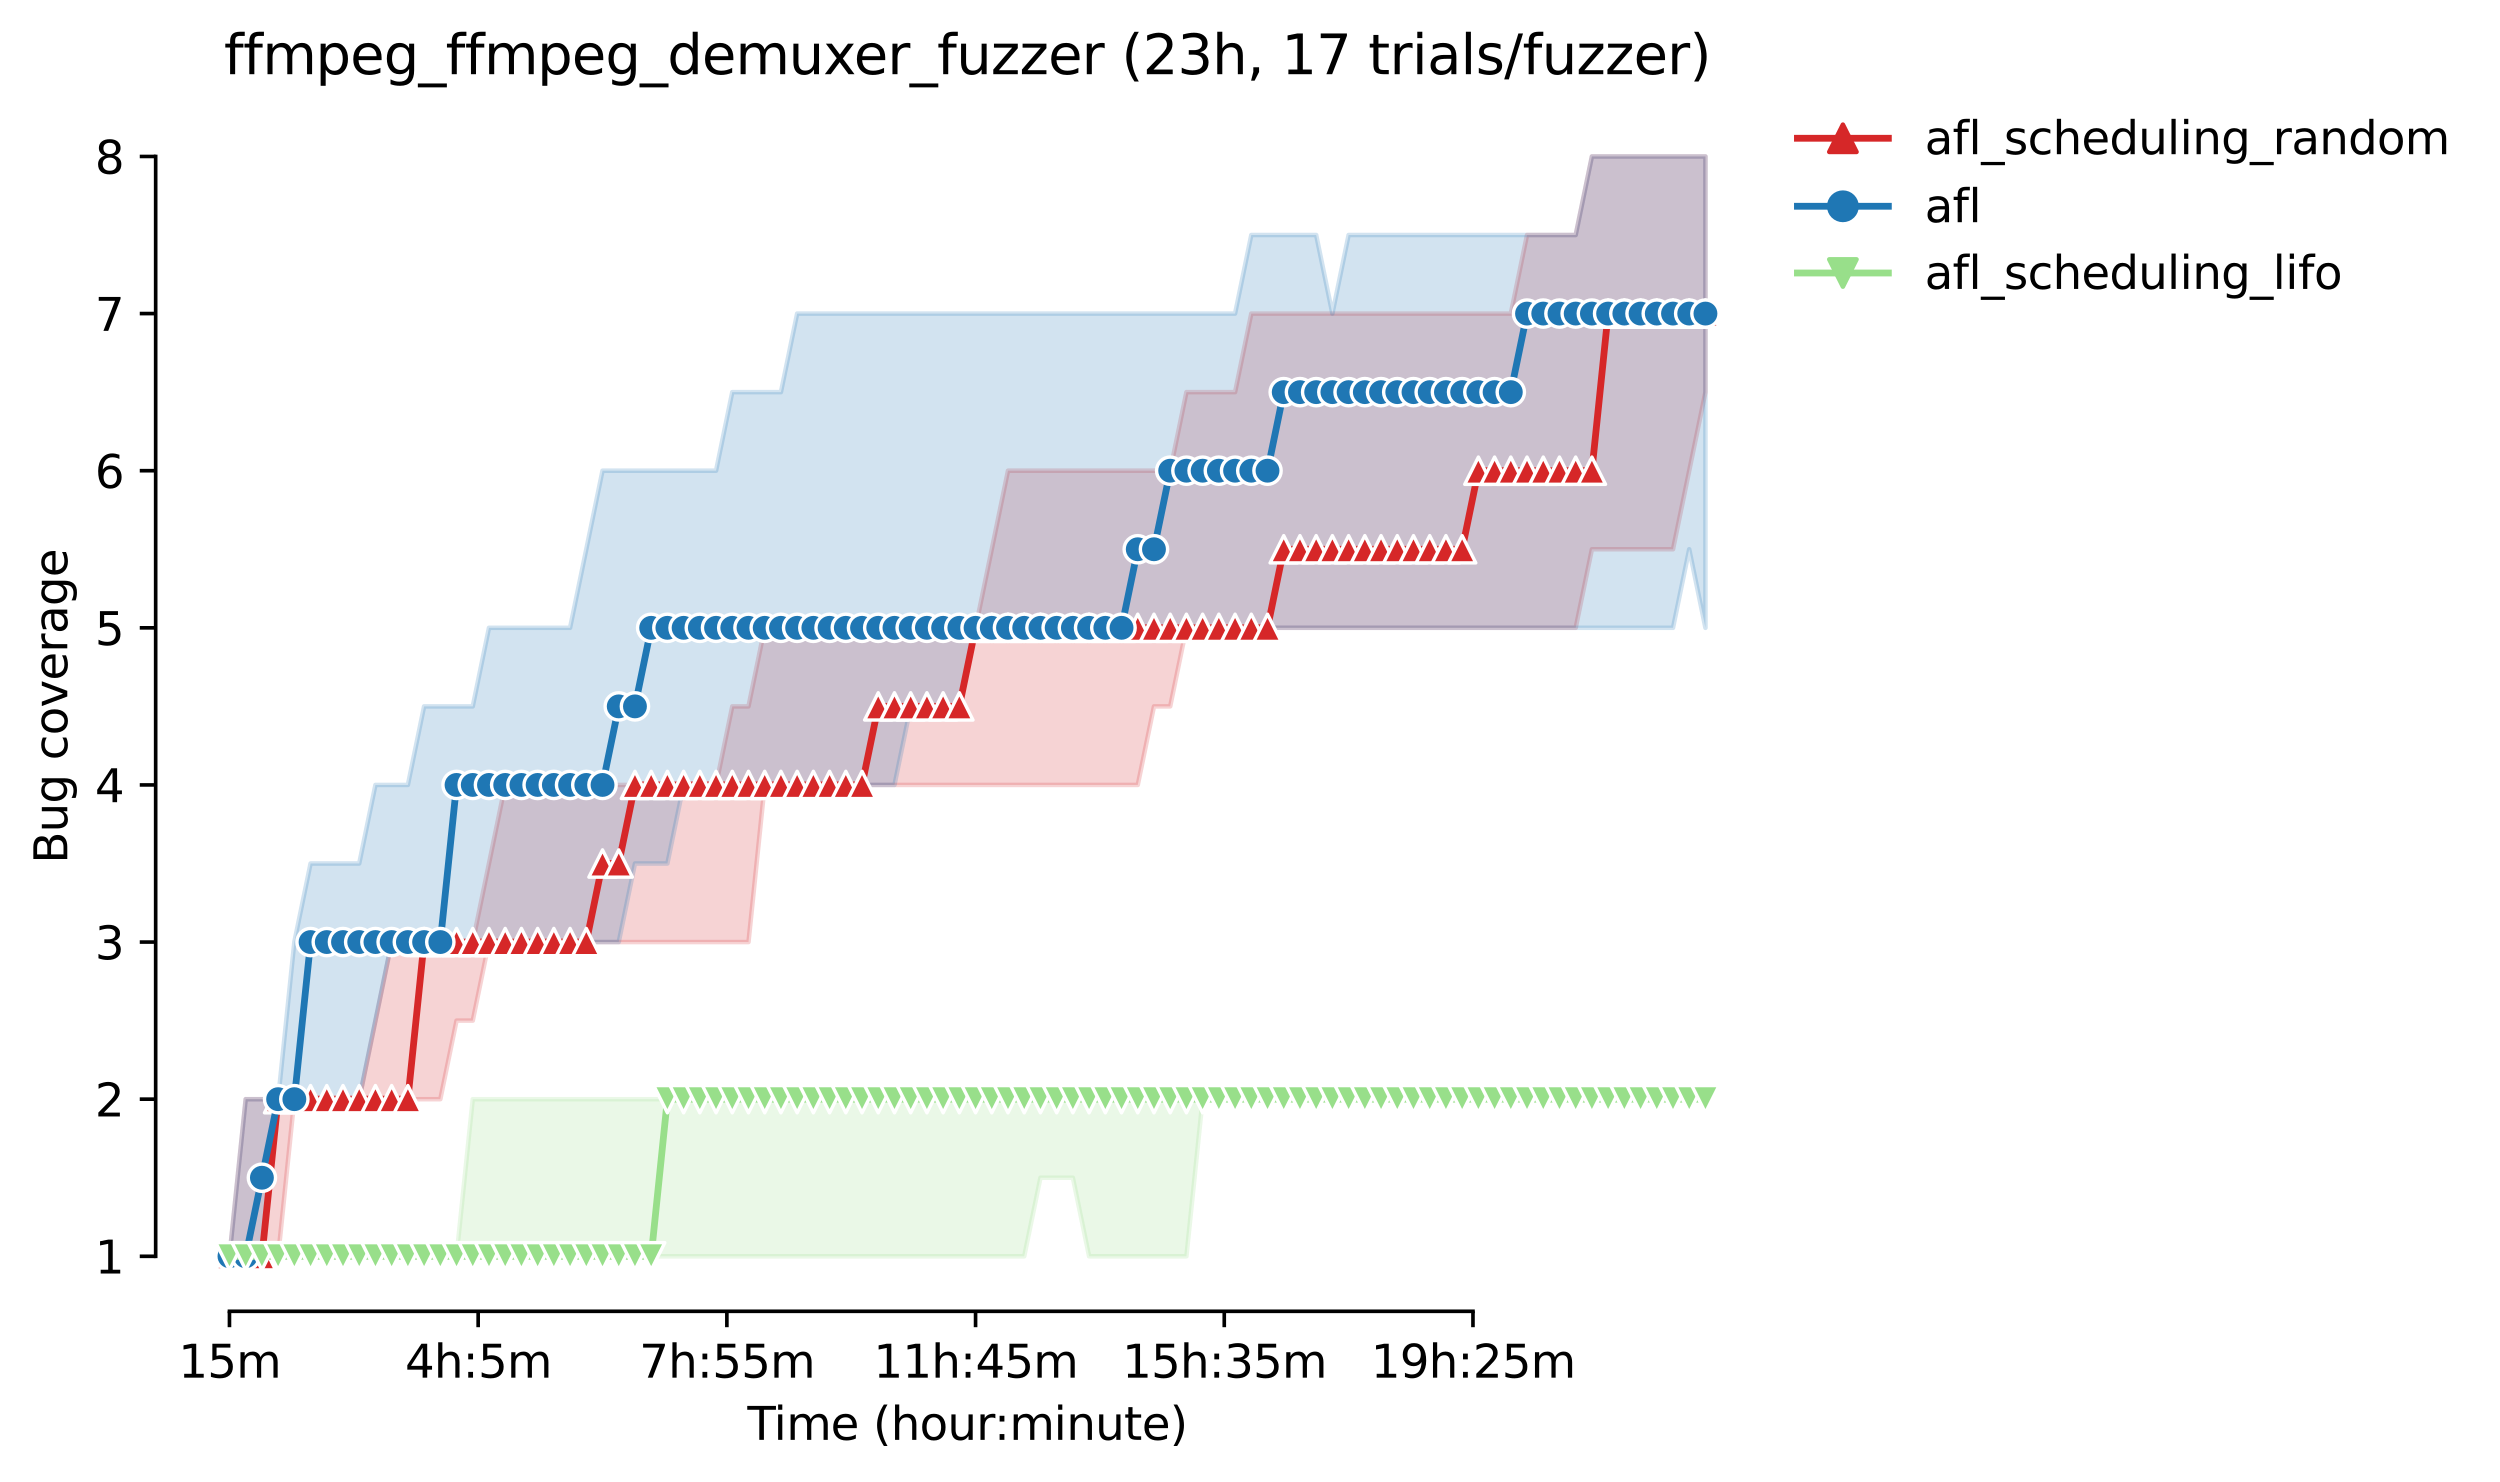 <?xml version="1.0" encoding="utf-8" standalone="no"?>
<!DOCTYPE svg PUBLIC "-//W3C//DTD SVG 1.1//EN"
  "http://www.w3.org/Graphics/SVG/1.1/DTD/svg11.dtd">
<svg height="325.986pt" version="1.1" viewBox="0 0 549.898 325.986" width="549.898pt" xmlns="http://www.w3.org/2000/svg" xmlns:xlink="http://www.w3.org/1999/xlink">
 <defs>
  <style type="text/css">*{stroke-linecap:butt;stroke-linejoin:round;}</style>
 </defs>
 <g id="figure_1">
  <g id="patch_1">
   <path d="M 0 325.986 
L 549.898 325.986 
L 549.898 0 
L 0 0 
z
" style="fill:#ffffff;"/>
  </g>
  <g id="axes_1">
   <g id="patch_2">
    <path d="M 34.241 288.43 
L 391.361 288.43 
L 391.361 22.318 
L 34.241 22.318 
z
" style="fill:#ffffff;"/>
   </g>
   <g id="PolyCollection_1">
    <defs>
     <path d="M 50.473 -49.652 
L 50.473 -49.652 
L 54.041 -49.652 
L 57.609 -49.652 
L 61.176 -49.652 
L 64.744 -84.212 
L 68.312 -84.212 
L 71.879 -84.212 
L 75.447 -84.212 
L 79.014 -84.212 
L 82.582 -84.212 
L 86.15 -84.212 
L 89.717 -84.212 
L 93.285 -84.212 
L 96.853 -84.212 
L 100.42 -101.492 
L 103.988 -101.492 
L 107.555 -118.772 
L 111.123 -118.772 
L 114.691 -118.772 
L 118.258 -118.772 
L 121.826 -118.772 
L 125.394 -118.772 
L 128.961 -118.772 
L 132.529 -118.772 
L 136.097 -118.772 
L 139.664 -118.772 
L 143.232 -118.772 
L 146.799 -118.772 
L 150.367 -118.772 
L 153.935 -118.772 
L 157.502 -118.772 
L 161.07 -118.772 
L 164.638 -118.772 
L 168.205 -153.332 
L 171.773 -153.332 
L 175.34 -153.332 
L 178.908 -153.332 
L 182.476 -153.332 
L 186.043 -153.332 
L 189.611 -153.332 
L 193.179 -153.332 
L 196.746 -153.332 
L 200.314 -153.332 
L 203.882 -153.332 
L 207.449 -153.332 
L 211.017 -153.332 
L 214.584 -153.332 
L 218.152 -153.332 
L 221.72 -153.332 
L 225.287 -153.332 
L 228.855 -153.332 
L 232.423 -153.332 
L 235.99 -153.332 
L 239.558 -153.332 
L 243.125 -153.332 
L 246.693 -153.332 
L 250.261 -153.332 
L 253.828 -170.612 
L 257.396 -170.612 
L 260.964 -187.892 
L 264.531 -187.892 
L 268.099 -187.892 
L 271.667 -187.892 
L 275.234 -187.892 
L 278.802 -187.892 
L 282.369 -187.892 
L 285.937 -187.892 
L 289.505 -187.892 
L 293.072 -187.892 
L 296.64 -187.892 
L 300.208 -187.892 
L 303.775 -187.892 
L 307.343 -187.892 
L 310.911 -187.892 
L 314.478 -187.892 
L 318.046 -187.892 
L 321.613 -187.892 
L 325.181 -187.892 
L 328.749 -187.892 
L 332.316 -187.892 
L 335.884 -187.892 
L 339.452 -187.892 
L 343.019 -187.892 
L 346.587 -187.892 
L 350.154 -205.172 
L 353.722 -205.172 
L 357.29 -205.172 
L 360.857 -205.172 
L 364.425 -205.172 
L 367.993 -205.172 
L 371.56 -222.452 
L 375.128 -239.732 
L 375.128 -291.572 
L 375.128 -291.572 
L 371.56 -291.572 
L 367.993 -291.572 
L 364.425 -291.572 
L 360.857 -291.572 
L 357.29 -291.572 
L 353.722 -291.572 
L 350.154 -291.572 
L 346.587 -274.292 
L 343.019 -274.292 
L 339.452 -274.292 
L 335.884 -274.292 
L 332.316 -257.012 
L 328.749 -257.012 
L 325.181 -257.012 
L 321.613 -257.012 
L 318.046 -257.012 
L 314.478 -257.012 
L 310.911 -257.012 
L 307.343 -257.012 
L 303.775 -257.012 
L 300.208 -257.012 
L 296.64 -257.012 
L 293.072 -257.012 
L 289.505 -257.012 
L 285.937 -257.012 
L 282.369 -257.012 
L 278.802 -257.012 
L 275.234 -257.012 
L 271.667 -239.732 
L 268.099 -239.732 
L 264.531 -239.732 
L 260.964 -239.732 
L 257.396 -222.452 
L 253.828 -222.452 
L 250.261 -222.452 
L 246.693 -222.452 
L 243.125 -222.452 
L 239.558 -222.452 
L 235.99 -222.452 
L 232.423 -222.452 
L 228.855 -222.452 
L 225.287 -222.452 
L 221.72 -222.452 
L 218.152 -205.172 
L 214.584 -187.892 
L 211.017 -187.892 
L 207.449 -187.892 
L 203.882 -187.892 
L 200.314 -187.892 
L 196.746 -187.892 
L 193.179 -187.892 
L 189.611 -187.892 
L 186.043 -187.892 
L 182.476 -187.892 
L 178.908 -187.892 
L 175.34 -187.892 
L 171.773 -187.892 
L 168.205 -187.892 
L 164.638 -170.612 
L 161.07 -170.612 
L 157.502 -153.332 
L 153.935 -153.332 
L 150.367 -153.332 
L 146.799 -153.332 
L 143.232 -153.332 
L 139.664 -153.332 
L 136.097 -153.332 
L 132.529 -153.332 
L 128.961 -153.332 
L 125.394 -153.332 
L 121.826 -153.332 
L 118.258 -153.332 
L 114.691 -153.332 
L 111.123 -153.332 
L 107.555 -136.052 
L 103.988 -118.772 
L 100.42 -118.772 
L 96.853 -118.772 
L 93.285 -118.772 
L 89.717 -118.772 
L 86.15 -118.772 
L 82.582 -101.492 
L 79.014 -84.212 
L 75.447 -84.212 
L 71.879 -84.212 
L 68.312 -84.212 
L 64.744 -84.212 
L 61.176 -84.212 
L 57.609 -84.212 
L 54.041 -84.212 
L 50.473 -49.652 
z
" id="m6d8fca35ad" style="stroke:#d62728;stroke-opacity:0.2;"/>
    </defs>
    <g clip-path="url(#pc8640d42fc)">
     <use style="fill:#d62728;fill-opacity:0.2;stroke:#d62728;stroke-opacity:0.2;" x="0" xlink:href="#m6d8fca35ad" y="325.986"/>
    </g>
   </g>
   <g id="PolyCollection_2">
    <defs>
     <path d="M 50.473 -49.652 
L 50.473 -49.652 
L 54.041 -49.652 
L 57.609 -49.652 
L 61.176 -84.212 
L 64.744 -84.212 
L 68.312 -84.212 
L 71.879 -84.212 
L 75.447 -84.212 
L 79.014 -84.212 
L 82.582 -101.492 
L 86.15 -118.772 
L 89.717 -118.772 
L 93.285 -118.772 
L 96.853 -118.772 
L 100.42 -118.772 
L 103.988 -118.772 
L 107.555 -118.772 
L 111.123 -118.772 
L 114.691 -118.772 
L 118.258 -118.772 
L 121.826 -118.772 
L 125.394 -118.772 
L 128.961 -118.772 
L 132.529 -118.772 
L 136.097 -118.772 
L 139.664 -136.052 
L 143.232 -136.052 
L 146.799 -136.052 
L 150.367 -153.332 
L 153.935 -153.332 
L 157.502 -153.332 
L 161.07 -153.332 
L 164.638 -153.332 
L 168.205 -153.332 
L 171.773 -153.332 
L 175.34 -153.332 
L 178.908 -153.332 
L 182.476 -153.332 
L 186.043 -153.332 
L 189.611 -153.332 
L 193.179 -153.332 
L 196.746 -153.332 
L 200.314 -170.612 
L 203.882 -170.612 
L 207.449 -170.612 
L 211.017 -170.612 
L 214.584 -187.892 
L 218.152 -187.892 
L 221.72 -187.892 
L 225.287 -187.892 
L 228.855 -187.892 
L 232.423 -187.892 
L 235.99 -187.892 
L 239.558 -187.892 
L 243.125 -187.892 
L 246.693 -187.892 
L 250.261 -187.892 
L 253.828 -187.892 
L 257.396 -187.892 
L 260.964 -187.892 
L 264.531 -187.892 
L 268.099 -187.892 
L 271.667 -187.892 
L 275.234 -187.892 
L 278.802 -187.892 
L 282.369 -187.892 
L 285.937 -187.892 
L 289.505 -187.892 
L 293.072 -187.892 
L 296.64 -187.892 
L 300.208 -187.892 
L 303.775 -187.892 
L 307.343 -187.892 
L 310.911 -187.892 
L 314.478 -187.892 
L 318.046 -187.892 
L 321.613 -187.892 
L 325.181 -187.892 
L 328.749 -187.892 
L 332.316 -187.892 
L 335.884 -187.892 
L 339.452 -187.892 
L 343.019 -187.892 
L 346.587 -187.892 
L 350.154 -187.892 
L 353.722 -187.892 
L 357.29 -187.892 
L 360.857 -187.892 
L 364.425 -187.892 
L 367.993 -187.892 
L 371.56 -205.172 
L 375.128 -187.892 
L 375.128 -291.572 
L 375.128 -291.572 
L 371.56 -291.572 
L 367.993 -291.572 
L 364.425 -291.572 
L 360.857 -291.572 
L 357.29 -291.572 
L 353.722 -291.572 
L 350.154 -291.572 
L 346.587 -274.292 
L 343.019 -274.292 
L 339.452 -274.292 
L 335.884 -274.292 
L 332.316 -274.292 
L 328.749 -274.292 
L 325.181 -274.292 
L 321.613 -274.292 
L 318.046 -274.292 
L 314.478 -274.292 
L 310.911 -274.292 
L 307.343 -274.292 
L 303.775 -274.292 
L 300.208 -274.292 
L 296.64 -274.292 
L 293.072 -257.012 
L 289.505 -274.292 
L 285.937 -274.292 
L 282.369 -274.292 
L 278.802 -274.292 
L 275.234 -274.292 
L 271.667 -257.012 
L 268.099 -257.012 
L 264.531 -257.012 
L 260.964 -257.012 
L 257.396 -257.012 
L 253.828 -257.012 
L 250.261 -257.012 
L 246.693 -257.012 
L 243.125 -257.012 
L 239.558 -257.012 
L 235.99 -257.012 
L 232.423 -257.012 
L 228.855 -257.012 
L 225.287 -257.012 
L 221.72 -257.012 
L 218.152 -257.012 
L 214.584 -257.012 
L 211.017 -257.012 
L 207.449 -257.012 
L 203.882 -257.012 
L 200.314 -257.012 
L 196.746 -257.012 
L 193.179 -257.012 
L 189.611 -257.012 
L 186.043 -257.012 
L 182.476 -257.012 
L 178.908 -257.012 
L 175.34 -257.012 
L 171.773 -239.732 
L 168.205 -239.732 
L 164.638 -239.732 
L 161.07 -239.732 
L 157.502 -222.452 
L 153.935 -222.452 
L 150.367 -222.452 
L 146.799 -222.452 
L 143.232 -222.452 
L 139.664 -222.452 
L 136.097 -222.452 
L 132.529 -222.452 
L 128.961 -205.172 
L 125.394 -187.892 
L 121.826 -187.892 
L 118.258 -187.892 
L 114.691 -187.892 
L 111.123 -187.892 
L 107.555 -187.892 
L 103.988 -170.612 
L 100.42 -170.612 
L 96.853 -170.612 
L 93.285 -170.612 
L 89.717 -153.332 
L 86.15 -153.332 
L 82.582 -153.332 
L 79.014 -136.052 
L 75.447 -136.052 
L 71.879 -136.052 
L 68.312 -136.052 
L 64.744 -118.772 
L 61.176 -84.212 
L 57.609 -84.212 
L 54.041 -84.212 
L 50.473 -49.652 
z
" id="m1d47651dac" style="stroke:#1f77b4;stroke-opacity:0.2;"/>
    </defs>
    <g clip-path="url(#pc8640d42fc)">
     <use style="fill:#1f77b4;fill-opacity:0.2;stroke:#1f77b4;stroke-opacity:0.2;" x="0" xlink:href="#m1d47651dac" y="325.986"/>
    </g>
   </g>
   <g id="PolyCollection_3">
    <defs>
     <path d="M 50.473 -49.652 
L 50.473 -49.652 
L 54.041 -49.652 
L 57.609 -49.652 
L 61.176 -49.652 
L 64.744 -49.652 
L 68.312 -49.652 
L 71.879 -49.652 
L 75.447 -49.652 
L 79.014 -49.652 
L 82.582 -49.652 
L 86.15 -49.652 
L 89.717 -49.652 
L 93.285 -49.652 
L 96.853 -49.652 
L 100.42 -49.652 
L 103.988 -49.652 
L 107.555 -49.652 
L 111.123 -49.652 
L 114.691 -49.652 
L 118.258 -49.652 
L 121.826 -49.652 
L 125.394 -49.652 
L 128.961 -49.652 
L 132.529 -49.652 
L 136.097 -49.652 
L 139.664 -49.652 
L 143.232 -49.652 
L 146.799 -49.652 
L 150.367 -49.652 
L 153.935 -49.652 
L 157.502 -49.652 
L 161.07 -49.652 
L 164.638 -49.652 
L 168.205 -49.652 
L 171.773 -49.652 
L 175.34 -49.652 
L 178.908 -49.652 
L 182.476 -49.652 
L 186.043 -49.652 
L 189.611 -49.652 
L 193.179 -49.652 
L 196.746 -49.652 
L 200.314 -49.652 
L 203.882 -49.652 
L 207.449 -49.652 
L 211.017 -49.652 
L 214.584 -49.652 
L 218.152 -49.652 
L 221.72 -49.652 
L 225.287 -49.652 
L 228.855 -66.932 
L 232.423 -66.932 
L 235.99 -66.932 
L 239.558 -49.652 
L 243.125 -49.652 
L 246.693 -49.652 
L 250.261 -49.652 
L 253.828 -49.652 
L 257.396 -49.652 
L 260.964 -49.652 
L 264.531 -84.212 
L 268.099 -84.212 
L 271.667 -84.212 
L 275.234 -84.212 
L 278.802 -84.212 
L 282.369 -84.212 
L 285.937 -84.212 
L 289.505 -84.212 
L 293.072 -84.212 
L 296.64 -84.212 
L 300.208 -84.212 
L 303.775 -84.212 
L 307.343 -84.212 
L 310.911 -84.212 
L 314.478 -84.212 
L 318.046 -84.212 
L 321.613 -84.212 
L 325.181 -84.212 
L 328.749 -84.212 
L 332.316 -84.212 
L 335.884 -84.212 
L 339.452 -84.212 
L 343.019 -84.212 
L 346.587 -84.212 
L 350.154 -84.212 
L 353.722 -84.212 
L 357.29 -84.212 
L 360.857 -84.212 
L 364.425 -84.212 
L 367.993 -84.212 
L 371.56 -84.212 
L 375.128 -84.212 
L 375.128 -84.212 
L 375.128 -84.212 
L 371.56 -84.212 
L 367.993 -84.212 
L 364.425 -84.212 
L 360.857 -84.212 
L 357.29 -84.212 
L 353.722 -84.212 
L 350.154 -84.212 
L 346.587 -84.212 
L 343.019 -84.212 
L 339.452 -84.212 
L 335.884 -84.212 
L 332.316 -84.212 
L 328.749 -84.212 
L 325.181 -84.212 
L 321.613 -84.212 
L 318.046 -84.212 
L 314.478 -84.212 
L 310.911 -84.212 
L 307.343 -84.212 
L 303.775 -84.212 
L 300.208 -84.212 
L 296.64 -84.212 
L 293.072 -84.212 
L 289.505 -84.212 
L 285.937 -84.212 
L 282.369 -84.212 
L 278.802 -84.212 
L 275.234 -84.212 
L 271.667 -84.212 
L 268.099 -84.212 
L 264.531 -84.212 
L 260.964 -84.212 
L 257.396 -84.212 
L 253.828 -84.212 
L 250.261 -84.212 
L 246.693 -84.212 
L 243.125 -84.212 
L 239.558 -84.212 
L 235.99 -84.212 
L 232.423 -84.212 
L 228.855 -84.212 
L 225.287 -84.212 
L 221.72 -84.212 
L 218.152 -84.212 
L 214.584 -84.212 
L 211.017 -84.212 
L 207.449 -84.212 
L 203.882 -84.212 
L 200.314 -84.212 
L 196.746 -84.212 
L 193.179 -84.212 
L 189.611 -84.212 
L 186.043 -84.212 
L 182.476 -84.212 
L 178.908 -84.212 
L 175.34 -84.212 
L 171.773 -84.212 
L 168.205 -84.212 
L 164.638 -84.212 
L 161.07 -84.212 
L 157.502 -84.212 
L 153.935 -84.212 
L 150.367 -84.212 
L 146.799 -84.212 
L 143.232 -84.212 
L 139.664 -84.212 
L 136.097 -84.212 
L 132.529 -84.212 
L 128.961 -84.212 
L 125.394 -84.212 
L 121.826 -84.212 
L 118.258 -84.212 
L 114.691 -84.212 
L 111.123 -84.212 
L 107.555 -84.212 
L 103.988 -84.212 
L 100.42 -49.652 
L 96.853 -49.652 
L 93.285 -49.652 
L 89.717 -49.652 
L 86.15 -49.652 
L 82.582 -49.652 
L 79.014 -49.652 
L 75.447 -49.652 
L 71.879 -49.652 
L 68.312 -49.652 
L 64.744 -49.652 
L 61.176 -49.652 
L 57.609 -49.652 
L 54.041 -49.652 
L 50.473 -49.652 
z
" id="m3d47c76eb9" style="stroke:#98df8a;stroke-opacity:0.2;"/>
    </defs>
    <g clip-path="url(#pc8640d42fc)">
     <use style="fill:#98df8a;fill-opacity:0.2;stroke:#98df8a;stroke-opacity:0.2;" x="0" xlink:href="#m3d47c76eb9" y="325.986"/>
    </g>
   </g>
   <g id="matplotlib.axis_1">
    <g id="xtick_1">
     <g id="line2d_1">
      <defs>
       <path d="M 0 0 
L 0 3.5 
" id="m04897ea1ef" style="stroke:#000000;stroke-width:0.8;"/>
      </defs>
      <g>
       <use style="stroke:#000000;stroke-width:0.8;" x="50.473" xlink:href="#m04897ea1ef" y="288.43"/>
      </g>
     </g>
     <g id="text_1">
      <!-- 15m -->
      <g transform="translate(39.241 303.029)scale(0.1 -0.1)">
       <defs>
        <path d="M 794 531 
L 1825 531 
L 1825 4091 
L 703 3866 
L 703 4441 
L 1819 4666 
L 2450 4666 
L 2450 531 
L 3481 531 
L 3481 0 
L 794 0 
L 794 531 
z
" id="DejaVuSans-31" transform="scale(0.016)"/>
        <path d="M 691 4666 
L 3169 4666 
L 3169 4134 
L 1269 4134 
L 1269 2991 
Q 1406 3038 1543 3061 
Q 1681 3084 1819 3084 
Q 2600 3084 3056 2656 
Q 3513 2228 3513 1497 
Q 3513 744 3044 326 
Q 2575 -91 1722 -91 
Q 1428 -91 1123 -41 
Q 819 9 494 109 
L 494 744 
Q 775 591 1075 516 
Q 1375 441 1709 441 
Q 2250 441 2565 725 
Q 2881 1009 2881 1497 
Q 2881 1984 2565 2268 
Q 2250 2553 1709 2553 
Q 1456 2553 1204 2497 
Q 953 2441 691 2322 
L 691 4666 
z
" id="DejaVuSans-35" transform="scale(0.016)"/>
        <path d="M 3328 2828 
Q 3544 3216 3844 3400 
Q 4144 3584 4550 3584 
Q 5097 3584 5394 3201 
Q 5691 2819 5691 2113 
L 5691 0 
L 5113 0 
L 5113 2094 
Q 5113 2597 4934 2840 
Q 4756 3084 4391 3084 
Q 3944 3084 3684 2787 
Q 3425 2491 3425 1978 
L 3425 0 
L 2847 0 
L 2847 2094 
Q 2847 2600 2669 2842 
Q 2491 3084 2119 3084 
Q 1678 3084 1418 2786 
Q 1159 2488 1159 1978 
L 1159 0 
L 581 0 
L 581 3500 
L 1159 3500 
L 1159 2956 
Q 1356 3278 1631 3431 
Q 1906 3584 2284 3584 
Q 2666 3584 2933 3390 
Q 3200 3197 3328 2828 
z
" id="DejaVuSans-6d" transform="scale(0.016)"/>
       </defs>
       <use xlink:href="#DejaVuSans-31"/>
       <use x="63.623" xlink:href="#DejaVuSans-35"/>
       <use x="127.246" xlink:href="#DejaVuSans-6d"/>
      </g>
     </g>
    </g>
    <g id="xtick_2">
     <g id="line2d_2">
      <g>
       <use style="stroke:#000000;stroke-width:0.8;" x="105.177" xlink:href="#m04897ea1ef" y="288.43"/>
      </g>
     </g>
     <g id="text_2">
      <!-- 4h:5m -->
      <g transform="translate(89.091 303.029)scale(0.1 -0.1)">
       <defs>
        <path d="M 2419 4116 
L 825 1625 
L 2419 1625 
L 2419 4116 
z
M 2253 4666 
L 3047 4666 
L 3047 1625 
L 3713 1625 
L 3713 1100 
L 3047 1100 
L 3047 0 
L 2419 0 
L 2419 1100 
L 313 1100 
L 313 1709 
L 2253 4666 
z
" id="DejaVuSans-34" transform="scale(0.016)"/>
        <path d="M 3513 2113 
L 3513 0 
L 2938 0 
L 2938 2094 
Q 2938 2591 2744 2837 
Q 2550 3084 2163 3084 
Q 1697 3084 1428 2787 
Q 1159 2491 1159 1978 
L 1159 0 
L 581 0 
L 581 4863 
L 1159 4863 
L 1159 2956 
Q 1366 3272 1645 3428 
Q 1925 3584 2291 3584 
Q 2894 3584 3203 3211 
Q 3513 2838 3513 2113 
z
" id="DejaVuSans-68" transform="scale(0.016)"/>
        <path d="M 750 794 
L 1409 794 
L 1409 0 
L 750 0 
L 750 794 
z
M 750 3309 
L 1409 3309 
L 1409 2516 
L 750 2516 
L 750 3309 
z
" id="DejaVuSans-3a" transform="scale(0.016)"/>
       </defs>
       <use xlink:href="#DejaVuSans-34"/>
       <use x="63.623" xlink:href="#DejaVuSans-68"/>
       <use x="127.002" xlink:href="#DejaVuSans-3a"/>
       <use x="160.693" xlink:href="#DejaVuSans-35"/>
       <use x="224.316" xlink:href="#DejaVuSans-6d"/>
      </g>
     </g>
    </g>
    <g id="xtick_3">
     <g id="line2d_3">
      <g>
       <use style="stroke:#000000;stroke-width:0.8;" x="159.881" xlink:href="#m04897ea1ef" y="288.43"/>
      </g>
     </g>
     <g id="text_3">
      <!-- 7h:55m -->
      <g transform="translate(140.614 303.029)scale(0.1 -0.1)">
       <defs>
        <path d="M 525 4666 
L 3525 4666 
L 3525 4397 
L 1831 0 
L 1172 0 
L 2766 4134 
L 525 4134 
L 525 4666 
z
" id="DejaVuSans-37" transform="scale(0.016)"/>
       </defs>
       <use xlink:href="#DejaVuSans-37"/>
       <use x="63.623" xlink:href="#DejaVuSans-68"/>
       <use x="127.002" xlink:href="#DejaVuSans-3a"/>
       <use x="160.693" xlink:href="#DejaVuSans-35"/>
       <use x="224.316" xlink:href="#DejaVuSans-35"/>
       <use x="287.939" xlink:href="#DejaVuSans-6d"/>
      </g>
     </g>
    </g>
    <g id="xtick_4">
     <g id="line2d_4">
      <g>
       <use style="stroke:#000000;stroke-width:0.8;" x="214.584" xlink:href="#m04897ea1ef" y="288.43"/>
      </g>
     </g>
     <g id="text_4">
      <!-- 11h:45m -->
      <g transform="translate(192.136 303.029)scale(0.1 -0.1)">
       <use xlink:href="#DejaVuSans-31"/>
       <use x="63.623" xlink:href="#DejaVuSans-31"/>
       <use x="127.246" xlink:href="#DejaVuSans-68"/>
       <use x="190.625" xlink:href="#DejaVuSans-3a"/>
       <use x="224.316" xlink:href="#DejaVuSans-34"/>
       <use x="287.939" xlink:href="#DejaVuSans-35"/>
       <use x="351.562" xlink:href="#DejaVuSans-6d"/>
      </g>
     </g>
    </g>
    <g id="xtick_5">
     <g id="line2d_5">
      <g>
       <use style="stroke:#000000;stroke-width:0.8;" x="269.288" xlink:href="#m04897ea1ef" y="288.43"/>
      </g>
     </g>
     <g id="text_5">
      <!-- 15h:35m -->
      <g transform="translate(246.84 303.029)scale(0.1 -0.1)">
       <defs>
        <path d="M 2597 2516 
Q 3050 2419 3304 2112 
Q 3559 1806 3559 1356 
Q 3559 666 3084 287 
Q 2609 -91 1734 -91 
Q 1441 -91 1130 -33 
Q 819 25 488 141 
L 488 750 
Q 750 597 1062 519 
Q 1375 441 1716 441 
Q 2309 441 2620 675 
Q 2931 909 2931 1356 
Q 2931 1769 2642 2001 
Q 2353 2234 1838 2234 
L 1294 2234 
L 1294 2753 
L 1863 2753 
Q 2328 2753 2575 2939 
Q 2822 3125 2822 3475 
Q 2822 3834 2567 4026 
Q 2313 4219 1838 4219 
Q 1578 4219 1281 4162 
Q 984 4106 628 3988 
L 628 4550 
Q 988 4650 1302 4700 
Q 1616 4750 1894 4750 
Q 2613 4750 3031 4423 
Q 3450 4097 3450 3541 
Q 3450 3153 3228 2886 
Q 3006 2619 2597 2516 
z
" id="DejaVuSans-33" transform="scale(0.016)"/>
       </defs>
       <use xlink:href="#DejaVuSans-31"/>
       <use x="63.623" xlink:href="#DejaVuSans-35"/>
       <use x="127.246" xlink:href="#DejaVuSans-68"/>
       <use x="190.625" xlink:href="#DejaVuSans-3a"/>
       <use x="224.316" xlink:href="#DejaVuSans-33"/>
       <use x="287.939" xlink:href="#DejaVuSans-35"/>
       <use x="351.562" xlink:href="#DejaVuSans-6d"/>
      </g>
     </g>
    </g>
    <g id="xtick_6">
     <g id="line2d_6">
      <g>
       <use style="stroke:#000000;stroke-width:0.8;" x="323.992" xlink:href="#m04897ea1ef" y="288.43"/>
      </g>
     </g>
     <g id="text_6">
      <!-- 19h:25m -->
      <g transform="translate(301.543 303.029)scale(0.1 -0.1)">
       <defs>
        <path d="M 703 97 
L 703 672 
Q 941 559 1184 500 
Q 1428 441 1663 441 
Q 2288 441 2617 861 
Q 2947 1281 2994 2138 
Q 2813 1869 2534 1725 
Q 2256 1581 1919 1581 
Q 1219 1581 811 2004 
Q 403 2428 403 3163 
Q 403 3881 828 4315 
Q 1253 4750 1959 4750 
Q 2769 4750 3195 4129 
Q 3622 3509 3622 2328 
Q 3622 1225 3098 567 
Q 2575 -91 1691 -91 
Q 1453 -91 1209 -44 
Q 966 3 703 97 
z
M 1959 2075 
Q 2384 2075 2632 2365 
Q 2881 2656 2881 3163 
Q 2881 3666 2632 3958 
Q 2384 4250 1959 4250 
Q 1534 4250 1286 3958 
Q 1038 3666 1038 3163 
Q 1038 2656 1286 2365 
Q 1534 2075 1959 2075 
z
" id="DejaVuSans-39" transform="scale(0.016)"/>
        <path d="M 1228 531 
L 3431 531 
L 3431 0 
L 469 0 
L 469 531 
Q 828 903 1448 1529 
Q 2069 2156 2228 2338 
Q 2531 2678 2651 2914 
Q 2772 3150 2772 3378 
Q 2772 3750 2511 3984 
Q 2250 4219 1831 4219 
Q 1534 4219 1204 4116 
Q 875 4013 500 3803 
L 500 4441 
Q 881 4594 1212 4672 
Q 1544 4750 1819 4750 
Q 2544 4750 2975 4387 
Q 3406 4025 3406 3419 
Q 3406 3131 3298 2873 
Q 3191 2616 2906 2266 
Q 2828 2175 2409 1742 
Q 1991 1309 1228 531 
z
" id="DejaVuSans-32" transform="scale(0.016)"/>
       </defs>
       <use xlink:href="#DejaVuSans-31"/>
       <use x="63.623" xlink:href="#DejaVuSans-39"/>
       <use x="127.246" xlink:href="#DejaVuSans-68"/>
       <use x="190.625" xlink:href="#DejaVuSans-3a"/>
       <use x="224.316" xlink:href="#DejaVuSans-32"/>
       <use x="287.939" xlink:href="#DejaVuSans-35"/>
       <use x="351.562" xlink:href="#DejaVuSans-6d"/>
      </g>
     </g>
    </g>
    <g id="text_7">
     <!-- Time (hour:minute) -->
     <g transform="translate(164.394 316.707)scale(0.1 -0.1)">
      <defs>
       <path d="M -19 4666 
L 3928 4666 
L 3928 4134 
L 2272 4134 
L 2272 0 
L 1638 0 
L 1638 4134 
L -19 4134 
L -19 4666 
z
" id="DejaVuSans-54" transform="scale(0.016)"/>
       <path d="M 603 3500 
L 1178 3500 
L 1178 0 
L 603 0 
L 603 3500 
z
M 603 4863 
L 1178 4863 
L 1178 4134 
L 603 4134 
L 603 4863 
z
" id="DejaVuSans-69" transform="scale(0.016)"/>
       <path d="M 3597 1894 
L 3597 1613 
L 953 1613 
Q 991 1019 1311 708 
Q 1631 397 2203 397 
Q 2534 397 2845 478 
Q 3156 559 3463 722 
L 3463 178 
Q 3153 47 2828 -22 
Q 2503 -91 2169 -91 
Q 1331 -91 842 396 
Q 353 884 353 1716 
Q 353 2575 817 3079 
Q 1281 3584 2069 3584 
Q 2775 3584 3186 3129 
Q 3597 2675 3597 1894 
z
M 3022 2063 
Q 3016 2534 2758 2815 
Q 2500 3097 2075 3097 
Q 1594 3097 1305 2825 
Q 1016 2553 972 2059 
L 3022 2063 
z
" id="DejaVuSans-65" transform="scale(0.016)"/>
       <path id="DejaVuSans-20" transform="scale(0.016)"/>
       <path d="M 1984 4856 
Q 1566 4138 1362 3434 
Q 1159 2731 1159 2009 
Q 1159 1288 1364 580 
Q 1569 -128 1984 -844 
L 1484 -844 
Q 1016 -109 783 600 
Q 550 1309 550 2009 
Q 550 2706 781 3412 
Q 1013 4119 1484 4856 
L 1984 4856 
z
" id="DejaVuSans-28" transform="scale(0.016)"/>
       <path d="M 1959 3097 
Q 1497 3097 1228 2736 
Q 959 2375 959 1747 
Q 959 1119 1226 758 
Q 1494 397 1959 397 
Q 2419 397 2687 759 
Q 2956 1122 2956 1747 
Q 2956 2369 2687 2733 
Q 2419 3097 1959 3097 
z
M 1959 3584 
Q 2709 3584 3137 3096 
Q 3566 2609 3566 1747 
Q 3566 888 3137 398 
Q 2709 -91 1959 -91 
Q 1206 -91 779 398 
Q 353 888 353 1747 
Q 353 2609 779 3096 
Q 1206 3584 1959 3584 
z
" id="DejaVuSans-6f" transform="scale(0.016)"/>
       <path d="M 544 1381 
L 544 3500 
L 1119 3500 
L 1119 1403 
Q 1119 906 1312 657 
Q 1506 409 1894 409 
Q 2359 409 2629 706 
Q 2900 1003 2900 1516 
L 2900 3500 
L 3475 3500 
L 3475 0 
L 2900 0 
L 2900 538 
Q 2691 219 2414 64 
Q 2138 -91 1772 -91 
Q 1169 -91 856 284 
Q 544 659 544 1381 
z
M 1991 3584 
L 1991 3584 
z
" id="DejaVuSans-75" transform="scale(0.016)"/>
       <path d="M 2631 2963 
Q 2534 3019 2420 3045 
Q 2306 3072 2169 3072 
Q 1681 3072 1420 2755 
Q 1159 2438 1159 1844 
L 1159 0 
L 581 0 
L 581 3500 
L 1159 3500 
L 1159 2956 
Q 1341 3275 1631 3429 
Q 1922 3584 2338 3584 
Q 2397 3584 2469 3576 
Q 2541 3569 2628 3553 
L 2631 2963 
z
" id="DejaVuSans-72" transform="scale(0.016)"/>
       <path d="M 3513 2113 
L 3513 0 
L 2938 0 
L 2938 2094 
Q 2938 2591 2744 2837 
Q 2550 3084 2163 3084 
Q 1697 3084 1428 2787 
Q 1159 2491 1159 1978 
L 1159 0 
L 581 0 
L 581 3500 
L 1159 3500 
L 1159 2956 
Q 1366 3272 1645 3428 
Q 1925 3584 2291 3584 
Q 2894 3584 3203 3211 
Q 3513 2838 3513 2113 
z
" id="DejaVuSans-6e" transform="scale(0.016)"/>
       <path d="M 1172 4494 
L 1172 3500 
L 2356 3500 
L 2356 3053 
L 1172 3053 
L 1172 1153 
Q 1172 725 1289 603 
Q 1406 481 1766 481 
L 2356 481 
L 2356 0 
L 1766 0 
Q 1100 0 847 248 
Q 594 497 594 1153 
L 594 3053 
L 172 3053 
L 172 3500 
L 594 3500 
L 594 4494 
L 1172 4494 
z
" id="DejaVuSans-74" transform="scale(0.016)"/>
       <path d="M 513 4856 
L 1013 4856 
Q 1481 4119 1714 3412 
Q 1947 2706 1947 2009 
Q 1947 1309 1714 600 
Q 1481 -109 1013 -844 
L 513 -844 
Q 928 -128 1133 580 
Q 1338 1288 1338 2009 
Q 1338 2731 1133 3434 
Q 928 4138 513 4856 
z
" id="DejaVuSans-29" transform="scale(0.016)"/>
      </defs>
      <use xlink:href="#DejaVuSans-54"/>
      <use x="57.959" xlink:href="#DejaVuSans-69"/>
      <use x="85.742" xlink:href="#DejaVuSans-6d"/>
      <use x="183.154" xlink:href="#DejaVuSans-65"/>
      <use x="244.678" xlink:href="#DejaVuSans-20"/>
      <use x="276.465" xlink:href="#DejaVuSans-28"/>
      <use x="315.479" xlink:href="#DejaVuSans-68"/>
      <use x="378.857" xlink:href="#DejaVuSans-6f"/>
      <use x="440.039" xlink:href="#DejaVuSans-75"/>
      <use x="503.418" xlink:href="#DejaVuSans-72"/>
      <use x="542.781" xlink:href="#DejaVuSans-3a"/>
      <use x="576.473" xlink:href="#DejaVuSans-6d"/>
      <use x="673.885" xlink:href="#DejaVuSans-69"/>
      <use x="701.668" xlink:href="#DejaVuSans-6e"/>
      <use x="765.047" xlink:href="#DejaVuSans-75"/>
      <use x="828.426" xlink:href="#DejaVuSans-74"/>
      <use x="867.635" xlink:href="#DejaVuSans-65"/>
      <use x="929.158" xlink:href="#DejaVuSans-29"/>
     </g>
    </g>
   </g>
   <g id="matplotlib.axis_2">
    <g id="ytick_1">
     <g id="line2d_7">
      <defs>
       <path d="M 0 0 
L -3.5 0 
" id="m023536cacb" style="stroke:#000000;stroke-width:0.8;"/>
      </defs>
      <g>
       <use style="stroke:#000000;stroke-width:0.8;" x="34.241" xlink:href="#m023536cacb" y="276.334"/>
      </g>
     </g>
     <g id="text_8">
      <!-- 1 -->
      <g transform="translate(20.878 280.133)scale(0.1 -0.1)">
       <use xlink:href="#DejaVuSans-31"/>
      </g>
     </g>
    </g>
    <g id="ytick_2">
     <g id="line2d_8">
      <g>
       <use style="stroke:#000000;stroke-width:0.8;" x="34.241" xlink:href="#m023536cacb" y="241.774"/>
      </g>
     </g>
     <g id="text_9">
      <!-- 2 -->
      <g transform="translate(20.878 245.573)scale(0.1 -0.1)">
       <use xlink:href="#DejaVuSans-32"/>
      </g>
     </g>
    </g>
    <g id="ytick_3">
     <g id="line2d_9">
      <g>
       <use style="stroke:#000000;stroke-width:0.8;" x="34.241" xlink:href="#m023536cacb" y="207.214"/>
      </g>
     </g>
     <g id="text_10">
      <!-- 3 -->
      <g transform="translate(20.878 211.013)scale(0.1 -0.1)">
       <use xlink:href="#DejaVuSans-33"/>
      </g>
     </g>
    </g>
    <g id="ytick_4">
     <g id="line2d_10">
      <g>
       <use style="stroke:#000000;stroke-width:0.8;" x="34.241" xlink:href="#m023536cacb" y="172.654"/>
      </g>
     </g>
     <g id="text_11">
      <!-- 4 -->
      <g transform="translate(20.878 176.453)scale(0.1 -0.1)">
       <use xlink:href="#DejaVuSans-34"/>
      </g>
     </g>
    </g>
    <g id="ytick_5">
     <g id="line2d_11">
      <g>
       <use style="stroke:#000000;stroke-width:0.8;" x="34.241" xlink:href="#m023536cacb" y="138.094"/>
      </g>
     </g>
     <g id="text_12">
      <!-- 5 -->
      <g transform="translate(20.878 141.893)scale(0.1 -0.1)">
       <use xlink:href="#DejaVuSans-35"/>
      </g>
     </g>
    </g>
    <g id="ytick_6">
     <g id="line2d_12">
      <g>
       <use style="stroke:#000000;stroke-width:0.8;" x="34.241" xlink:href="#m023536cacb" y="103.534"/>
      </g>
     </g>
     <g id="text_13">
      <!-- 6 -->
      <g transform="translate(20.878 107.333)scale(0.1 -0.1)">
       <defs>
        <path d="M 2113 2584 
Q 1688 2584 1439 2293 
Q 1191 2003 1191 1497 
Q 1191 994 1439 701 
Q 1688 409 2113 409 
Q 2538 409 2786 701 
Q 3034 994 3034 1497 
Q 3034 2003 2786 2293 
Q 2538 2584 2113 2584 
z
M 3366 4563 
L 3366 3988 
Q 3128 4100 2886 4159 
Q 2644 4219 2406 4219 
Q 1781 4219 1451 3797 
Q 1122 3375 1075 2522 
Q 1259 2794 1537 2939 
Q 1816 3084 2150 3084 
Q 2853 3084 3261 2657 
Q 3669 2231 3669 1497 
Q 3669 778 3244 343 
Q 2819 -91 2113 -91 
Q 1303 -91 875 529 
Q 447 1150 447 2328 
Q 447 3434 972 4092 
Q 1497 4750 2381 4750 
Q 2619 4750 2861 4703 
Q 3103 4656 3366 4563 
z
" id="DejaVuSans-36" transform="scale(0.016)"/>
       </defs>
       <use xlink:href="#DejaVuSans-36"/>
      </g>
     </g>
    </g>
    <g id="ytick_7">
     <g id="line2d_13">
      <g>
       <use style="stroke:#000000;stroke-width:0.8;" x="34.241" xlink:href="#m023536cacb" y="68.974"/>
      </g>
     </g>
     <g id="text_14">
      <!-- 7 -->
      <g transform="translate(20.878 72.773)scale(0.1 -0.1)">
       <use xlink:href="#DejaVuSans-37"/>
      </g>
     </g>
    </g>
    <g id="ytick_8">
     <g id="line2d_14">
      <g>
       <use style="stroke:#000000;stroke-width:0.8;" x="34.241" xlink:href="#m023536cacb" y="34.414"/>
      </g>
     </g>
     <g id="text_15">
      <!-- 8 -->
      <g transform="translate(20.878 38.213)scale(0.1 -0.1)">
       <defs>
        <path d="M 2034 2216 
Q 1584 2216 1326 1975 
Q 1069 1734 1069 1313 
Q 1069 891 1326 650 
Q 1584 409 2034 409 
Q 2484 409 2743 651 
Q 3003 894 3003 1313 
Q 3003 1734 2745 1975 
Q 2488 2216 2034 2216 
z
M 1403 2484 
Q 997 2584 770 2862 
Q 544 3141 544 3541 
Q 544 4100 942 4425 
Q 1341 4750 2034 4750 
Q 2731 4750 3128 4425 
Q 3525 4100 3525 3541 
Q 3525 3141 3298 2862 
Q 3072 2584 2669 2484 
Q 3125 2378 3379 2068 
Q 3634 1759 3634 1313 
Q 3634 634 3220 271 
Q 2806 -91 2034 -91 
Q 1263 -91 848 271 
Q 434 634 434 1313 
Q 434 1759 690 2068 
Q 947 2378 1403 2484 
z
M 1172 3481 
Q 1172 3119 1398 2916 
Q 1625 2713 2034 2713 
Q 2441 2713 2670 2916 
Q 2900 3119 2900 3481 
Q 2900 3844 2670 4047 
Q 2441 4250 2034 4250 
Q 1625 4250 1398 4047 
Q 1172 3844 1172 3481 
z
" id="DejaVuSans-38" transform="scale(0.016)"/>
       </defs>
       <use xlink:href="#DejaVuSans-38"/>
      </g>
     </g>
    </g>
    <g id="text_16">
     <!-- Bug coverage -->
     <g transform="translate(14.798 189.951)rotate(-90)scale(0.1 -0.1)">
      <defs>
       <path d="M 1259 2228 
L 1259 519 
L 2272 519 
Q 2781 519 3026 730 
Q 3272 941 3272 1375 
Q 3272 1813 3026 2020 
Q 2781 2228 2272 2228 
L 1259 2228 
z
M 1259 4147 
L 1259 2741 
L 2194 2741 
Q 2656 2741 2882 2914 
Q 3109 3088 3109 3444 
Q 3109 3797 2882 3972 
Q 2656 4147 2194 4147 
L 1259 4147 
z
M 628 4666 
L 2241 4666 
Q 2963 4666 3353 4366 
Q 3744 4066 3744 3513 
Q 3744 3084 3544 2831 
Q 3344 2578 2956 2516 
Q 3422 2416 3680 2098 
Q 3938 1781 3938 1306 
Q 3938 681 3513 340 
Q 3088 0 2303 0 
L 628 0 
L 628 4666 
z
" id="DejaVuSans-42" transform="scale(0.016)"/>
       <path d="M 2906 1791 
Q 2906 2416 2648 2759 
Q 2391 3103 1925 3103 
Q 1463 3103 1205 2759 
Q 947 2416 947 1791 
Q 947 1169 1205 825 
Q 1463 481 1925 481 
Q 2391 481 2648 825 
Q 2906 1169 2906 1791 
z
M 3481 434 
Q 3481 -459 3084 -895 
Q 2688 -1331 1869 -1331 
Q 1566 -1331 1297 -1286 
Q 1028 -1241 775 -1147 
L 775 -588 
Q 1028 -725 1275 -790 
Q 1522 -856 1778 -856 
Q 2344 -856 2625 -561 
Q 2906 -266 2906 331 
L 2906 616 
Q 2728 306 2450 153 
Q 2172 0 1784 0 
Q 1141 0 747 490 
Q 353 981 353 1791 
Q 353 2603 747 3093 
Q 1141 3584 1784 3584 
Q 2172 3584 2450 3431 
Q 2728 3278 2906 2969 
L 2906 3500 
L 3481 3500 
L 3481 434 
z
" id="DejaVuSans-67" transform="scale(0.016)"/>
       <path d="M 3122 3366 
L 3122 2828 
Q 2878 2963 2633 3030 
Q 2388 3097 2138 3097 
Q 1578 3097 1268 2742 
Q 959 2388 959 1747 
Q 959 1106 1268 751 
Q 1578 397 2138 397 
Q 2388 397 2633 464 
Q 2878 531 3122 666 
L 3122 134 
Q 2881 22 2623 -34 
Q 2366 -91 2075 -91 
Q 1284 -91 818 406 
Q 353 903 353 1747 
Q 353 2603 823 3093 
Q 1294 3584 2113 3584 
Q 2378 3584 2631 3529 
Q 2884 3475 3122 3366 
z
" id="DejaVuSans-63" transform="scale(0.016)"/>
       <path d="M 191 3500 
L 800 3500 
L 1894 563 
L 2988 3500 
L 3597 3500 
L 2284 0 
L 1503 0 
L 191 3500 
z
" id="DejaVuSans-76" transform="scale(0.016)"/>
       <path d="M 2194 1759 
Q 1497 1759 1228 1600 
Q 959 1441 959 1056 
Q 959 750 1161 570 
Q 1363 391 1709 391 
Q 2188 391 2477 730 
Q 2766 1069 2766 1631 
L 2766 1759 
L 2194 1759 
z
M 3341 1997 
L 3341 0 
L 2766 0 
L 2766 531 
Q 2569 213 2275 61 
Q 1981 -91 1556 -91 
Q 1019 -91 701 211 
Q 384 513 384 1019 
Q 384 1609 779 1909 
Q 1175 2209 1959 2209 
L 2766 2209 
L 2766 2266 
Q 2766 2663 2505 2880 
Q 2244 3097 1772 3097 
Q 1472 3097 1187 3025 
Q 903 2953 641 2809 
L 641 3341 
Q 956 3463 1253 3523 
Q 1550 3584 1831 3584 
Q 2591 3584 2966 3190 
Q 3341 2797 3341 1997 
z
" id="DejaVuSans-61" transform="scale(0.016)"/>
      </defs>
      <use xlink:href="#DejaVuSans-42"/>
      <use x="68.604" xlink:href="#DejaVuSans-75"/>
      <use x="131.982" xlink:href="#DejaVuSans-67"/>
      <use x="195.459" xlink:href="#DejaVuSans-20"/>
      <use x="227.246" xlink:href="#DejaVuSans-63"/>
      <use x="282.227" xlink:href="#DejaVuSans-6f"/>
      <use x="343.408" xlink:href="#DejaVuSans-76"/>
      <use x="402.588" xlink:href="#DejaVuSans-65"/>
      <use x="464.111" xlink:href="#DejaVuSans-72"/>
      <use x="505.225" xlink:href="#DejaVuSans-61"/>
      <use x="566.504" xlink:href="#DejaVuSans-67"/>
      <use x="629.98" xlink:href="#DejaVuSans-65"/>
     </g>
    </g>
   </g>
   <g id="line2d_15">
    <path clip-path="url(#pc8640d42fc)" d="M 50.473 276.334 
L 54.041 276.334 
L 57.609 276.334 
L 61.176 241.774 
L 64.744 241.774 
L 68.312 241.774 
L 71.879 241.774 
L 75.447 241.774 
L 79.014 241.774 
L 82.582 241.774 
L 86.15 241.774 
L 89.717 241.774 
L 93.285 207.214 
L 96.853 207.214 
L 100.42 207.214 
L 103.988 207.214 
L 107.555 207.214 
L 111.123 207.214 
L 114.691 207.214 
L 118.258 207.214 
L 121.826 207.214 
L 125.394 207.214 
L 128.961 207.214 
L 132.529 189.934 
L 136.097 189.934 
L 139.664 172.654 
L 143.232 172.654 
L 146.799 172.654 
L 150.367 172.654 
L 153.935 172.654 
L 157.502 172.654 
L 161.07 172.654 
L 164.638 172.654 
L 168.205 172.654 
L 171.773 172.654 
L 175.34 172.654 
L 178.908 172.654 
L 182.476 172.654 
L 186.043 172.654 
L 189.611 172.654 
L 193.179 155.374 
L 196.746 155.374 
L 200.314 155.374 
L 203.882 155.374 
L 207.449 155.374 
L 211.017 155.374 
L 214.584 138.094 
L 218.152 138.094 
L 221.72 138.094 
L 225.287 138.094 
L 228.855 138.094 
L 232.423 138.094 
L 235.99 138.094 
L 239.558 138.094 
L 243.125 138.094 
L 246.693 138.094 
L 250.261 138.094 
L 253.828 138.094 
L 257.396 138.094 
L 260.964 138.094 
L 264.531 138.094 
L 268.099 138.094 
L 271.667 138.094 
L 275.234 138.094 
L 278.802 138.094 
L 282.369 120.814 
L 285.937 120.814 
L 289.505 120.814 
L 293.072 120.814 
L 296.64 120.814 
L 300.208 120.814 
L 303.775 120.814 
L 307.343 120.814 
L 310.911 120.814 
L 314.478 120.814 
L 318.046 120.814 
L 321.613 120.814 
L 325.181 103.534 
L 328.749 103.534 
L 332.316 103.534 
L 335.884 103.534 
L 339.452 103.534 
L 343.019 103.534 
L 346.587 103.534 
L 350.154 103.534 
L 353.722 68.974 
L 357.29 68.974 
L 360.857 68.974 
L 364.425 68.974 
L 367.993 68.974 
L 371.56 68.974 
L 375.128 68.974 
" style="fill:none;stroke:#d62728;stroke-linecap:square;stroke-width:1.5;"/>
    <defs>
     <path d="M 0 -3 
L -3 3 
L 3 3 
z
" id="mdb72c5853d" style="stroke:#ffffff;stroke-linejoin:miter;stroke-width:0.75;"/>
    </defs>
    <g clip-path="url(#pc8640d42fc)">
     <use style="fill:#d62728;stroke:#ffffff;stroke-linejoin:miter;stroke-width:0.75;" x="50.473" xlink:href="#mdb72c5853d" y="276.334"/>
     <use style="fill:#d62728;stroke:#ffffff;stroke-linejoin:miter;stroke-width:0.75;" x="54.041" xlink:href="#mdb72c5853d" y="276.334"/>
     <use style="fill:#d62728;stroke:#ffffff;stroke-linejoin:miter;stroke-width:0.75;" x="57.609" xlink:href="#mdb72c5853d" y="276.334"/>
     <use style="fill:#d62728;stroke:#ffffff;stroke-linejoin:miter;stroke-width:0.75;" x="61.176" xlink:href="#mdb72c5853d" y="241.774"/>
     <use style="fill:#d62728;stroke:#ffffff;stroke-linejoin:miter;stroke-width:0.75;" x="64.744" xlink:href="#mdb72c5853d" y="241.774"/>
     <use style="fill:#d62728;stroke:#ffffff;stroke-linejoin:miter;stroke-width:0.75;" x="68.312" xlink:href="#mdb72c5853d" y="241.774"/>
     <use style="fill:#d62728;stroke:#ffffff;stroke-linejoin:miter;stroke-width:0.75;" x="71.879" xlink:href="#mdb72c5853d" y="241.774"/>
     <use style="fill:#d62728;stroke:#ffffff;stroke-linejoin:miter;stroke-width:0.75;" x="75.447" xlink:href="#mdb72c5853d" y="241.774"/>
     <use style="fill:#d62728;stroke:#ffffff;stroke-linejoin:miter;stroke-width:0.75;" x="79.014" xlink:href="#mdb72c5853d" y="241.774"/>
     <use style="fill:#d62728;stroke:#ffffff;stroke-linejoin:miter;stroke-width:0.75;" x="82.582" xlink:href="#mdb72c5853d" y="241.774"/>
     <use style="fill:#d62728;stroke:#ffffff;stroke-linejoin:miter;stroke-width:0.75;" x="86.15" xlink:href="#mdb72c5853d" y="241.774"/>
     <use style="fill:#d62728;stroke:#ffffff;stroke-linejoin:miter;stroke-width:0.75;" x="89.717" xlink:href="#mdb72c5853d" y="241.774"/>
     <use style="fill:#d62728;stroke:#ffffff;stroke-linejoin:miter;stroke-width:0.75;" x="93.285" xlink:href="#mdb72c5853d" y="207.214"/>
     <use style="fill:#d62728;stroke:#ffffff;stroke-linejoin:miter;stroke-width:0.75;" x="96.853" xlink:href="#mdb72c5853d" y="207.214"/>
     <use style="fill:#d62728;stroke:#ffffff;stroke-linejoin:miter;stroke-width:0.75;" x="100.42" xlink:href="#mdb72c5853d" y="207.214"/>
     <use style="fill:#d62728;stroke:#ffffff;stroke-linejoin:miter;stroke-width:0.75;" x="103.988" xlink:href="#mdb72c5853d" y="207.214"/>
     <use style="fill:#d62728;stroke:#ffffff;stroke-linejoin:miter;stroke-width:0.75;" x="107.555" xlink:href="#mdb72c5853d" y="207.214"/>
     <use style="fill:#d62728;stroke:#ffffff;stroke-linejoin:miter;stroke-width:0.75;" x="111.123" xlink:href="#mdb72c5853d" y="207.214"/>
     <use style="fill:#d62728;stroke:#ffffff;stroke-linejoin:miter;stroke-width:0.75;" x="114.691" xlink:href="#mdb72c5853d" y="207.214"/>
     <use style="fill:#d62728;stroke:#ffffff;stroke-linejoin:miter;stroke-width:0.75;" x="118.258" xlink:href="#mdb72c5853d" y="207.214"/>
     <use style="fill:#d62728;stroke:#ffffff;stroke-linejoin:miter;stroke-width:0.75;" x="121.826" xlink:href="#mdb72c5853d" y="207.214"/>
     <use style="fill:#d62728;stroke:#ffffff;stroke-linejoin:miter;stroke-width:0.75;" x="125.394" xlink:href="#mdb72c5853d" y="207.214"/>
     <use style="fill:#d62728;stroke:#ffffff;stroke-linejoin:miter;stroke-width:0.75;" x="128.961" xlink:href="#mdb72c5853d" y="207.214"/>
     <use style="fill:#d62728;stroke:#ffffff;stroke-linejoin:miter;stroke-width:0.75;" x="132.529" xlink:href="#mdb72c5853d" y="189.934"/>
     <use style="fill:#d62728;stroke:#ffffff;stroke-linejoin:miter;stroke-width:0.75;" x="136.097" xlink:href="#mdb72c5853d" y="189.934"/>
     <use style="fill:#d62728;stroke:#ffffff;stroke-linejoin:miter;stroke-width:0.75;" x="139.664" xlink:href="#mdb72c5853d" y="172.654"/>
     <use style="fill:#d62728;stroke:#ffffff;stroke-linejoin:miter;stroke-width:0.75;" x="143.232" xlink:href="#mdb72c5853d" y="172.654"/>
     <use style="fill:#d62728;stroke:#ffffff;stroke-linejoin:miter;stroke-width:0.75;" x="146.799" xlink:href="#mdb72c5853d" y="172.654"/>
     <use style="fill:#d62728;stroke:#ffffff;stroke-linejoin:miter;stroke-width:0.75;" x="150.367" xlink:href="#mdb72c5853d" y="172.654"/>
     <use style="fill:#d62728;stroke:#ffffff;stroke-linejoin:miter;stroke-width:0.75;" x="153.935" xlink:href="#mdb72c5853d" y="172.654"/>
     <use style="fill:#d62728;stroke:#ffffff;stroke-linejoin:miter;stroke-width:0.75;" x="157.502" xlink:href="#mdb72c5853d" y="172.654"/>
     <use style="fill:#d62728;stroke:#ffffff;stroke-linejoin:miter;stroke-width:0.75;" x="161.07" xlink:href="#mdb72c5853d" y="172.654"/>
     <use style="fill:#d62728;stroke:#ffffff;stroke-linejoin:miter;stroke-width:0.75;" x="164.638" xlink:href="#mdb72c5853d" y="172.654"/>
     <use style="fill:#d62728;stroke:#ffffff;stroke-linejoin:miter;stroke-width:0.75;" x="168.205" xlink:href="#mdb72c5853d" y="172.654"/>
     <use style="fill:#d62728;stroke:#ffffff;stroke-linejoin:miter;stroke-width:0.75;" x="171.773" xlink:href="#mdb72c5853d" y="172.654"/>
     <use style="fill:#d62728;stroke:#ffffff;stroke-linejoin:miter;stroke-width:0.75;" x="175.34" xlink:href="#mdb72c5853d" y="172.654"/>
     <use style="fill:#d62728;stroke:#ffffff;stroke-linejoin:miter;stroke-width:0.75;" x="178.908" xlink:href="#mdb72c5853d" y="172.654"/>
     <use style="fill:#d62728;stroke:#ffffff;stroke-linejoin:miter;stroke-width:0.75;" x="182.476" xlink:href="#mdb72c5853d" y="172.654"/>
     <use style="fill:#d62728;stroke:#ffffff;stroke-linejoin:miter;stroke-width:0.75;" x="186.043" xlink:href="#mdb72c5853d" y="172.654"/>
     <use style="fill:#d62728;stroke:#ffffff;stroke-linejoin:miter;stroke-width:0.75;" x="189.611" xlink:href="#mdb72c5853d" y="172.654"/>
     <use style="fill:#d62728;stroke:#ffffff;stroke-linejoin:miter;stroke-width:0.75;" x="193.179" xlink:href="#mdb72c5853d" y="155.374"/>
     <use style="fill:#d62728;stroke:#ffffff;stroke-linejoin:miter;stroke-width:0.75;" x="196.746" xlink:href="#mdb72c5853d" y="155.374"/>
     <use style="fill:#d62728;stroke:#ffffff;stroke-linejoin:miter;stroke-width:0.75;" x="200.314" xlink:href="#mdb72c5853d" y="155.374"/>
     <use style="fill:#d62728;stroke:#ffffff;stroke-linejoin:miter;stroke-width:0.75;" x="203.882" xlink:href="#mdb72c5853d" y="155.374"/>
     <use style="fill:#d62728;stroke:#ffffff;stroke-linejoin:miter;stroke-width:0.75;" x="207.449" xlink:href="#mdb72c5853d" y="155.374"/>
     <use style="fill:#d62728;stroke:#ffffff;stroke-linejoin:miter;stroke-width:0.75;" x="211.017" xlink:href="#mdb72c5853d" y="155.374"/>
     <use style="fill:#d62728;stroke:#ffffff;stroke-linejoin:miter;stroke-width:0.75;" x="214.584" xlink:href="#mdb72c5853d" y="138.094"/>
     <use style="fill:#d62728;stroke:#ffffff;stroke-linejoin:miter;stroke-width:0.75;" x="218.152" xlink:href="#mdb72c5853d" y="138.094"/>
     <use style="fill:#d62728;stroke:#ffffff;stroke-linejoin:miter;stroke-width:0.75;" x="221.72" xlink:href="#mdb72c5853d" y="138.094"/>
     <use style="fill:#d62728;stroke:#ffffff;stroke-linejoin:miter;stroke-width:0.75;" x="225.287" xlink:href="#mdb72c5853d" y="138.094"/>
     <use style="fill:#d62728;stroke:#ffffff;stroke-linejoin:miter;stroke-width:0.75;" x="228.855" xlink:href="#mdb72c5853d" y="138.094"/>
     <use style="fill:#d62728;stroke:#ffffff;stroke-linejoin:miter;stroke-width:0.75;" x="232.423" xlink:href="#mdb72c5853d" y="138.094"/>
     <use style="fill:#d62728;stroke:#ffffff;stroke-linejoin:miter;stroke-width:0.75;" x="235.99" xlink:href="#mdb72c5853d" y="138.094"/>
     <use style="fill:#d62728;stroke:#ffffff;stroke-linejoin:miter;stroke-width:0.75;" x="239.558" xlink:href="#mdb72c5853d" y="138.094"/>
     <use style="fill:#d62728;stroke:#ffffff;stroke-linejoin:miter;stroke-width:0.75;" x="243.125" xlink:href="#mdb72c5853d" y="138.094"/>
     <use style="fill:#d62728;stroke:#ffffff;stroke-linejoin:miter;stroke-width:0.75;" x="246.693" xlink:href="#mdb72c5853d" y="138.094"/>
     <use style="fill:#d62728;stroke:#ffffff;stroke-linejoin:miter;stroke-width:0.75;" x="250.261" xlink:href="#mdb72c5853d" y="138.094"/>
     <use style="fill:#d62728;stroke:#ffffff;stroke-linejoin:miter;stroke-width:0.75;" x="253.828" xlink:href="#mdb72c5853d" y="138.094"/>
     <use style="fill:#d62728;stroke:#ffffff;stroke-linejoin:miter;stroke-width:0.75;" x="257.396" xlink:href="#mdb72c5853d" y="138.094"/>
     <use style="fill:#d62728;stroke:#ffffff;stroke-linejoin:miter;stroke-width:0.75;" x="260.964" xlink:href="#mdb72c5853d" y="138.094"/>
     <use style="fill:#d62728;stroke:#ffffff;stroke-linejoin:miter;stroke-width:0.75;" x="264.531" xlink:href="#mdb72c5853d" y="138.094"/>
     <use style="fill:#d62728;stroke:#ffffff;stroke-linejoin:miter;stroke-width:0.75;" x="268.099" xlink:href="#mdb72c5853d" y="138.094"/>
     <use style="fill:#d62728;stroke:#ffffff;stroke-linejoin:miter;stroke-width:0.75;" x="271.667" xlink:href="#mdb72c5853d" y="138.094"/>
     <use style="fill:#d62728;stroke:#ffffff;stroke-linejoin:miter;stroke-width:0.75;" x="275.234" xlink:href="#mdb72c5853d" y="138.094"/>
     <use style="fill:#d62728;stroke:#ffffff;stroke-linejoin:miter;stroke-width:0.75;" x="278.802" xlink:href="#mdb72c5853d" y="138.094"/>
     <use style="fill:#d62728;stroke:#ffffff;stroke-linejoin:miter;stroke-width:0.75;" x="282.369" xlink:href="#mdb72c5853d" y="120.814"/>
     <use style="fill:#d62728;stroke:#ffffff;stroke-linejoin:miter;stroke-width:0.75;" x="285.937" xlink:href="#mdb72c5853d" y="120.814"/>
     <use style="fill:#d62728;stroke:#ffffff;stroke-linejoin:miter;stroke-width:0.75;" x="289.505" xlink:href="#mdb72c5853d" y="120.814"/>
     <use style="fill:#d62728;stroke:#ffffff;stroke-linejoin:miter;stroke-width:0.75;" x="293.072" xlink:href="#mdb72c5853d" y="120.814"/>
     <use style="fill:#d62728;stroke:#ffffff;stroke-linejoin:miter;stroke-width:0.75;" x="296.64" xlink:href="#mdb72c5853d" y="120.814"/>
     <use style="fill:#d62728;stroke:#ffffff;stroke-linejoin:miter;stroke-width:0.75;" x="300.208" xlink:href="#mdb72c5853d" y="120.814"/>
     <use style="fill:#d62728;stroke:#ffffff;stroke-linejoin:miter;stroke-width:0.75;" x="303.775" xlink:href="#mdb72c5853d" y="120.814"/>
     <use style="fill:#d62728;stroke:#ffffff;stroke-linejoin:miter;stroke-width:0.75;" x="307.343" xlink:href="#mdb72c5853d" y="120.814"/>
     <use style="fill:#d62728;stroke:#ffffff;stroke-linejoin:miter;stroke-width:0.75;" x="310.911" xlink:href="#mdb72c5853d" y="120.814"/>
     <use style="fill:#d62728;stroke:#ffffff;stroke-linejoin:miter;stroke-width:0.75;" x="314.478" xlink:href="#mdb72c5853d" y="120.814"/>
     <use style="fill:#d62728;stroke:#ffffff;stroke-linejoin:miter;stroke-width:0.75;" x="318.046" xlink:href="#mdb72c5853d" y="120.814"/>
     <use style="fill:#d62728;stroke:#ffffff;stroke-linejoin:miter;stroke-width:0.75;" x="321.613" xlink:href="#mdb72c5853d" y="120.814"/>
     <use style="fill:#d62728;stroke:#ffffff;stroke-linejoin:miter;stroke-width:0.75;" x="325.181" xlink:href="#mdb72c5853d" y="103.534"/>
     <use style="fill:#d62728;stroke:#ffffff;stroke-linejoin:miter;stroke-width:0.75;" x="328.749" xlink:href="#mdb72c5853d" y="103.534"/>
     <use style="fill:#d62728;stroke:#ffffff;stroke-linejoin:miter;stroke-width:0.75;" x="332.316" xlink:href="#mdb72c5853d" y="103.534"/>
     <use style="fill:#d62728;stroke:#ffffff;stroke-linejoin:miter;stroke-width:0.75;" x="335.884" xlink:href="#mdb72c5853d" y="103.534"/>
     <use style="fill:#d62728;stroke:#ffffff;stroke-linejoin:miter;stroke-width:0.75;" x="339.452" xlink:href="#mdb72c5853d" y="103.534"/>
     <use style="fill:#d62728;stroke:#ffffff;stroke-linejoin:miter;stroke-width:0.75;" x="343.019" xlink:href="#mdb72c5853d" y="103.534"/>
     <use style="fill:#d62728;stroke:#ffffff;stroke-linejoin:miter;stroke-width:0.75;" x="346.587" xlink:href="#mdb72c5853d" y="103.534"/>
     <use style="fill:#d62728;stroke:#ffffff;stroke-linejoin:miter;stroke-width:0.75;" x="350.154" xlink:href="#mdb72c5853d" y="103.534"/>
     <use style="fill:#d62728;stroke:#ffffff;stroke-linejoin:miter;stroke-width:0.75;" x="353.722" xlink:href="#mdb72c5853d" y="68.974"/>
     <use style="fill:#d62728;stroke:#ffffff;stroke-linejoin:miter;stroke-width:0.75;" x="357.29" xlink:href="#mdb72c5853d" y="68.974"/>
     <use style="fill:#d62728;stroke:#ffffff;stroke-linejoin:miter;stroke-width:0.75;" x="360.857" xlink:href="#mdb72c5853d" y="68.974"/>
     <use style="fill:#d62728;stroke:#ffffff;stroke-linejoin:miter;stroke-width:0.75;" x="364.425" xlink:href="#mdb72c5853d" y="68.974"/>
     <use style="fill:#d62728;stroke:#ffffff;stroke-linejoin:miter;stroke-width:0.75;" x="367.993" xlink:href="#mdb72c5853d" y="68.974"/>
     <use style="fill:#d62728;stroke:#ffffff;stroke-linejoin:miter;stroke-width:0.75;" x="371.56" xlink:href="#mdb72c5853d" y="68.974"/>
     <use style="fill:#d62728;stroke:#ffffff;stroke-linejoin:miter;stroke-width:0.75;" x="375.128" xlink:href="#mdb72c5853d" y="68.974"/>
    </g>
   </g>
   <g id="line2d_16">
    <path clip-path="url(#pc8640d42fc)" d="M 50.473 276.334 
L 54.041 276.334 
L 57.609 259.054 
L 61.176 241.774 
L 64.744 241.774 
L 68.312 207.214 
L 71.879 207.214 
L 75.447 207.214 
L 79.014 207.214 
L 82.582 207.214 
L 86.15 207.214 
L 89.717 207.214 
L 93.285 207.214 
L 96.853 207.214 
L 100.42 172.654 
L 103.988 172.654 
L 107.555 172.654 
L 111.123 172.654 
L 114.691 172.654 
L 118.258 172.654 
L 121.826 172.654 
L 125.394 172.654 
L 128.961 172.654 
L 132.529 172.654 
L 136.097 155.374 
L 139.664 155.374 
L 143.232 138.094 
L 146.799 138.094 
L 150.367 138.094 
L 153.935 138.094 
L 157.502 138.094 
L 161.07 138.094 
L 164.638 138.094 
L 168.205 138.094 
L 171.773 138.094 
L 175.34 138.094 
L 178.908 138.094 
L 182.476 138.094 
L 186.043 138.094 
L 189.611 138.094 
L 193.179 138.094 
L 196.746 138.094 
L 200.314 138.094 
L 203.882 138.094 
L 207.449 138.094 
L 211.017 138.094 
L 214.584 138.094 
L 218.152 138.094 
L 221.72 138.094 
L 225.287 138.094 
L 228.855 138.094 
L 232.423 138.094 
L 235.99 138.094 
L 239.558 138.094 
L 243.125 138.094 
L 246.693 138.094 
L 250.261 120.814 
L 253.828 120.814 
L 257.396 103.534 
L 260.964 103.534 
L 264.531 103.534 
L 268.099 103.534 
L 271.667 103.534 
L 275.234 103.534 
L 278.802 103.534 
L 282.369 86.254 
L 285.937 86.254 
L 289.505 86.254 
L 293.072 86.254 
L 296.64 86.254 
L 300.208 86.254 
L 303.775 86.254 
L 307.343 86.254 
L 310.911 86.254 
L 314.478 86.254 
L 318.046 86.254 
L 321.613 86.254 
L 325.181 86.254 
L 328.749 86.254 
L 332.316 86.254 
L 335.884 68.974 
L 339.452 68.974 
L 343.019 68.974 
L 346.587 68.974 
L 350.154 68.974 
L 353.722 68.974 
L 357.29 68.974 
L 360.857 68.974 
L 364.425 68.974 
L 367.993 68.974 
L 371.56 68.974 
L 375.128 68.974 
" style="fill:none;stroke:#1f77b4;stroke-linecap:square;stroke-width:1.5;"/>
    <defs>
     <path d="M 0 3 
C 0.796 3 1.559 2.684 2.121 2.121 
C 2.684 1.559 3 0.796 3 0 
C 3 -0.796 2.684 -1.559 2.121 -2.121 
C 1.559 -2.684 0.796 -3 0 -3 
C -0.796 -3 -1.559 -2.684 -2.121 -2.121 
C -2.684 -1.559 -3 -0.796 -3 0 
C -3 0.796 -2.684 1.559 -2.121 2.121 
C -1.559 2.684 -0.796 3 0 3 
z
" id="m17cd562507" style="stroke:#ffffff;stroke-width:0.75;"/>
    </defs>
    <g clip-path="url(#pc8640d42fc)">
     <use style="fill:#1f77b4;stroke:#ffffff;stroke-width:0.75;" x="50.473" xlink:href="#m17cd562507" y="276.334"/>
     <use style="fill:#1f77b4;stroke:#ffffff;stroke-width:0.75;" x="54.041" xlink:href="#m17cd562507" y="276.334"/>
     <use style="fill:#1f77b4;stroke:#ffffff;stroke-width:0.75;" x="57.609" xlink:href="#m17cd562507" y="259.054"/>
     <use style="fill:#1f77b4;stroke:#ffffff;stroke-width:0.75;" x="61.176" xlink:href="#m17cd562507" y="241.774"/>
     <use style="fill:#1f77b4;stroke:#ffffff;stroke-width:0.75;" x="64.744" xlink:href="#m17cd562507" y="241.774"/>
     <use style="fill:#1f77b4;stroke:#ffffff;stroke-width:0.75;" x="68.312" xlink:href="#m17cd562507" y="207.214"/>
     <use style="fill:#1f77b4;stroke:#ffffff;stroke-width:0.75;" x="71.879" xlink:href="#m17cd562507" y="207.214"/>
     <use style="fill:#1f77b4;stroke:#ffffff;stroke-width:0.75;" x="75.447" xlink:href="#m17cd562507" y="207.214"/>
     <use style="fill:#1f77b4;stroke:#ffffff;stroke-width:0.75;" x="79.014" xlink:href="#m17cd562507" y="207.214"/>
     <use style="fill:#1f77b4;stroke:#ffffff;stroke-width:0.75;" x="82.582" xlink:href="#m17cd562507" y="207.214"/>
     <use style="fill:#1f77b4;stroke:#ffffff;stroke-width:0.75;" x="86.15" xlink:href="#m17cd562507" y="207.214"/>
     <use style="fill:#1f77b4;stroke:#ffffff;stroke-width:0.75;" x="89.717" xlink:href="#m17cd562507" y="207.214"/>
     <use style="fill:#1f77b4;stroke:#ffffff;stroke-width:0.75;" x="93.285" xlink:href="#m17cd562507" y="207.214"/>
     <use style="fill:#1f77b4;stroke:#ffffff;stroke-width:0.75;" x="96.853" xlink:href="#m17cd562507" y="207.214"/>
     <use style="fill:#1f77b4;stroke:#ffffff;stroke-width:0.75;" x="100.42" xlink:href="#m17cd562507" y="172.654"/>
     <use style="fill:#1f77b4;stroke:#ffffff;stroke-width:0.75;" x="103.988" xlink:href="#m17cd562507" y="172.654"/>
     <use style="fill:#1f77b4;stroke:#ffffff;stroke-width:0.75;" x="107.555" xlink:href="#m17cd562507" y="172.654"/>
     <use style="fill:#1f77b4;stroke:#ffffff;stroke-width:0.75;" x="111.123" xlink:href="#m17cd562507" y="172.654"/>
     <use style="fill:#1f77b4;stroke:#ffffff;stroke-width:0.75;" x="114.691" xlink:href="#m17cd562507" y="172.654"/>
     <use style="fill:#1f77b4;stroke:#ffffff;stroke-width:0.75;" x="118.258" xlink:href="#m17cd562507" y="172.654"/>
     <use style="fill:#1f77b4;stroke:#ffffff;stroke-width:0.75;" x="121.826" xlink:href="#m17cd562507" y="172.654"/>
     <use style="fill:#1f77b4;stroke:#ffffff;stroke-width:0.75;" x="125.394" xlink:href="#m17cd562507" y="172.654"/>
     <use style="fill:#1f77b4;stroke:#ffffff;stroke-width:0.75;" x="128.961" xlink:href="#m17cd562507" y="172.654"/>
     <use style="fill:#1f77b4;stroke:#ffffff;stroke-width:0.75;" x="132.529" xlink:href="#m17cd562507" y="172.654"/>
     <use style="fill:#1f77b4;stroke:#ffffff;stroke-width:0.75;" x="136.097" xlink:href="#m17cd562507" y="155.374"/>
     <use style="fill:#1f77b4;stroke:#ffffff;stroke-width:0.75;" x="139.664" xlink:href="#m17cd562507" y="155.374"/>
     <use style="fill:#1f77b4;stroke:#ffffff;stroke-width:0.75;" x="143.232" xlink:href="#m17cd562507" y="138.094"/>
     <use style="fill:#1f77b4;stroke:#ffffff;stroke-width:0.75;" x="146.799" xlink:href="#m17cd562507" y="138.094"/>
     <use style="fill:#1f77b4;stroke:#ffffff;stroke-width:0.75;" x="150.367" xlink:href="#m17cd562507" y="138.094"/>
     <use style="fill:#1f77b4;stroke:#ffffff;stroke-width:0.75;" x="153.935" xlink:href="#m17cd562507" y="138.094"/>
     <use style="fill:#1f77b4;stroke:#ffffff;stroke-width:0.75;" x="157.502" xlink:href="#m17cd562507" y="138.094"/>
     <use style="fill:#1f77b4;stroke:#ffffff;stroke-width:0.75;" x="161.07" xlink:href="#m17cd562507" y="138.094"/>
     <use style="fill:#1f77b4;stroke:#ffffff;stroke-width:0.75;" x="164.638" xlink:href="#m17cd562507" y="138.094"/>
     <use style="fill:#1f77b4;stroke:#ffffff;stroke-width:0.75;" x="168.205" xlink:href="#m17cd562507" y="138.094"/>
     <use style="fill:#1f77b4;stroke:#ffffff;stroke-width:0.75;" x="171.773" xlink:href="#m17cd562507" y="138.094"/>
     <use style="fill:#1f77b4;stroke:#ffffff;stroke-width:0.75;" x="175.34" xlink:href="#m17cd562507" y="138.094"/>
     <use style="fill:#1f77b4;stroke:#ffffff;stroke-width:0.75;" x="178.908" xlink:href="#m17cd562507" y="138.094"/>
     <use style="fill:#1f77b4;stroke:#ffffff;stroke-width:0.75;" x="182.476" xlink:href="#m17cd562507" y="138.094"/>
     <use style="fill:#1f77b4;stroke:#ffffff;stroke-width:0.75;" x="186.043" xlink:href="#m17cd562507" y="138.094"/>
     <use style="fill:#1f77b4;stroke:#ffffff;stroke-width:0.75;" x="189.611" xlink:href="#m17cd562507" y="138.094"/>
     <use style="fill:#1f77b4;stroke:#ffffff;stroke-width:0.75;" x="193.179" xlink:href="#m17cd562507" y="138.094"/>
     <use style="fill:#1f77b4;stroke:#ffffff;stroke-width:0.75;" x="196.746" xlink:href="#m17cd562507" y="138.094"/>
     <use style="fill:#1f77b4;stroke:#ffffff;stroke-width:0.75;" x="200.314" xlink:href="#m17cd562507" y="138.094"/>
     <use style="fill:#1f77b4;stroke:#ffffff;stroke-width:0.75;" x="203.882" xlink:href="#m17cd562507" y="138.094"/>
     <use style="fill:#1f77b4;stroke:#ffffff;stroke-width:0.75;" x="207.449" xlink:href="#m17cd562507" y="138.094"/>
     <use style="fill:#1f77b4;stroke:#ffffff;stroke-width:0.75;" x="211.017" xlink:href="#m17cd562507" y="138.094"/>
     <use style="fill:#1f77b4;stroke:#ffffff;stroke-width:0.75;" x="214.584" xlink:href="#m17cd562507" y="138.094"/>
     <use style="fill:#1f77b4;stroke:#ffffff;stroke-width:0.75;" x="218.152" xlink:href="#m17cd562507" y="138.094"/>
     <use style="fill:#1f77b4;stroke:#ffffff;stroke-width:0.75;" x="221.72" xlink:href="#m17cd562507" y="138.094"/>
     <use style="fill:#1f77b4;stroke:#ffffff;stroke-width:0.75;" x="225.287" xlink:href="#m17cd562507" y="138.094"/>
     <use style="fill:#1f77b4;stroke:#ffffff;stroke-width:0.75;" x="228.855" xlink:href="#m17cd562507" y="138.094"/>
     <use style="fill:#1f77b4;stroke:#ffffff;stroke-width:0.75;" x="232.423" xlink:href="#m17cd562507" y="138.094"/>
     <use style="fill:#1f77b4;stroke:#ffffff;stroke-width:0.75;" x="235.99" xlink:href="#m17cd562507" y="138.094"/>
     <use style="fill:#1f77b4;stroke:#ffffff;stroke-width:0.75;" x="239.558" xlink:href="#m17cd562507" y="138.094"/>
     <use style="fill:#1f77b4;stroke:#ffffff;stroke-width:0.75;" x="243.125" xlink:href="#m17cd562507" y="138.094"/>
     <use style="fill:#1f77b4;stroke:#ffffff;stroke-width:0.75;" x="246.693" xlink:href="#m17cd562507" y="138.094"/>
     <use style="fill:#1f77b4;stroke:#ffffff;stroke-width:0.75;" x="250.261" xlink:href="#m17cd562507" y="120.814"/>
     <use style="fill:#1f77b4;stroke:#ffffff;stroke-width:0.75;" x="253.828" xlink:href="#m17cd562507" y="120.814"/>
     <use style="fill:#1f77b4;stroke:#ffffff;stroke-width:0.75;" x="257.396" xlink:href="#m17cd562507" y="103.534"/>
     <use style="fill:#1f77b4;stroke:#ffffff;stroke-width:0.75;" x="260.964" xlink:href="#m17cd562507" y="103.534"/>
     <use style="fill:#1f77b4;stroke:#ffffff;stroke-width:0.75;" x="264.531" xlink:href="#m17cd562507" y="103.534"/>
     <use style="fill:#1f77b4;stroke:#ffffff;stroke-width:0.75;" x="268.099" xlink:href="#m17cd562507" y="103.534"/>
     <use style="fill:#1f77b4;stroke:#ffffff;stroke-width:0.75;" x="271.667" xlink:href="#m17cd562507" y="103.534"/>
     <use style="fill:#1f77b4;stroke:#ffffff;stroke-width:0.75;" x="275.234" xlink:href="#m17cd562507" y="103.534"/>
     <use style="fill:#1f77b4;stroke:#ffffff;stroke-width:0.75;" x="278.802" xlink:href="#m17cd562507" y="103.534"/>
     <use style="fill:#1f77b4;stroke:#ffffff;stroke-width:0.75;" x="282.369" xlink:href="#m17cd562507" y="86.254"/>
     <use style="fill:#1f77b4;stroke:#ffffff;stroke-width:0.75;" x="285.937" xlink:href="#m17cd562507" y="86.254"/>
     <use style="fill:#1f77b4;stroke:#ffffff;stroke-width:0.75;" x="289.505" xlink:href="#m17cd562507" y="86.254"/>
     <use style="fill:#1f77b4;stroke:#ffffff;stroke-width:0.75;" x="293.072" xlink:href="#m17cd562507" y="86.254"/>
     <use style="fill:#1f77b4;stroke:#ffffff;stroke-width:0.75;" x="296.64" xlink:href="#m17cd562507" y="86.254"/>
     <use style="fill:#1f77b4;stroke:#ffffff;stroke-width:0.75;" x="300.208" xlink:href="#m17cd562507" y="86.254"/>
     <use style="fill:#1f77b4;stroke:#ffffff;stroke-width:0.75;" x="303.775" xlink:href="#m17cd562507" y="86.254"/>
     <use style="fill:#1f77b4;stroke:#ffffff;stroke-width:0.75;" x="307.343" xlink:href="#m17cd562507" y="86.254"/>
     <use style="fill:#1f77b4;stroke:#ffffff;stroke-width:0.75;" x="310.911" xlink:href="#m17cd562507" y="86.254"/>
     <use style="fill:#1f77b4;stroke:#ffffff;stroke-width:0.75;" x="314.478" xlink:href="#m17cd562507" y="86.254"/>
     <use style="fill:#1f77b4;stroke:#ffffff;stroke-width:0.75;" x="318.046" xlink:href="#m17cd562507" y="86.254"/>
     <use style="fill:#1f77b4;stroke:#ffffff;stroke-width:0.75;" x="321.613" xlink:href="#m17cd562507" y="86.254"/>
     <use style="fill:#1f77b4;stroke:#ffffff;stroke-width:0.75;" x="325.181" xlink:href="#m17cd562507" y="86.254"/>
     <use style="fill:#1f77b4;stroke:#ffffff;stroke-width:0.75;" x="328.749" xlink:href="#m17cd562507" y="86.254"/>
     <use style="fill:#1f77b4;stroke:#ffffff;stroke-width:0.75;" x="332.316" xlink:href="#m17cd562507" y="86.254"/>
     <use style="fill:#1f77b4;stroke:#ffffff;stroke-width:0.75;" x="335.884" xlink:href="#m17cd562507" y="68.974"/>
     <use style="fill:#1f77b4;stroke:#ffffff;stroke-width:0.75;" x="339.452" xlink:href="#m17cd562507" y="68.974"/>
     <use style="fill:#1f77b4;stroke:#ffffff;stroke-width:0.75;" x="343.019" xlink:href="#m17cd562507" y="68.974"/>
     <use style="fill:#1f77b4;stroke:#ffffff;stroke-width:0.75;" x="346.587" xlink:href="#m17cd562507" y="68.974"/>
     <use style="fill:#1f77b4;stroke:#ffffff;stroke-width:0.75;" x="350.154" xlink:href="#m17cd562507" y="68.974"/>
     <use style="fill:#1f77b4;stroke:#ffffff;stroke-width:0.75;" x="353.722" xlink:href="#m17cd562507" y="68.974"/>
     <use style="fill:#1f77b4;stroke:#ffffff;stroke-width:0.75;" x="357.29" xlink:href="#m17cd562507" y="68.974"/>
     <use style="fill:#1f77b4;stroke:#ffffff;stroke-width:0.75;" x="360.857" xlink:href="#m17cd562507" y="68.974"/>
     <use style="fill:#1f77b4;stroke:#ffffff;stroke-width:0.75;" x="364.425" xlink:href="#m17cd562507" y="68.974"/>
     <use style="fill:#1f77b4;stroke:#ffffff;stroke-width:0.75;" x="367.993" xlink:href="#m17cd562507" y="68.974"/>
     <use style="fill:#1f77b4;stroke:#ffffff;stroke-width:0.75;" x="371.56" xlink:href="#m17cd562507" y="68.974"/>
     <use style="fill:#1f77b4;stroke:#ffffff;stroke-width:0.75;" x="375.128" xlink:href="#m17cd562507" y="68.974"/>
    </g>
   </g>
   <g id="line2d_17">
    <path clip-path="url(#pc8640d42fc)" d="M 50.473 276.334 
L 54.041 276.334 
L 57.609 276.334 
L 61.176 276.334 
L 64.744 276.334 
L 68.312 276.334 
L 71.879 276.334 
L 75.447 276.334 
L 79.014 276.334 
L 82.582 276.334 
L 86.15 276.334 
L 89.717 276.334 
L 93.285 276.334 
L 96.853 276.334 
L 100.42 276.334 
L 103.988 276.334 
L 107.555 276.334 
L 111.123 276.334 
L 114.691 276.334 
L 118.258 276.334 
L 121.826 276.334 
L 125.394 276.334 
L 128.961 276.334 
L 132.529 276.334 
L 136.097 276.334 
L 139.664 276.334 
L 143.232 276.334 
L 146.799 241.774 
L 150.367 241.774 
L 153.935 241.774 
L 157.502 241.774 
L 161.07 241.774 
L 164.638 241.774 
L 168.205 241.774 
L 171.773 241.774 
L 175.34 241.774 
L 178.908 241.774 
L 182.476 241.774 
L 186.043 241.774 
L 189.611 241.774 
L 193.179 241.774 
L 196.746 241.774 
L 200.314 241.774 
L 203.882 241.774 
L 207.449 241.774 
L 211.017 241.774 
L 214.584 241.774 
L 218.152 241.774 
L 221.72 241.774 
L 225.287 241.774 
L 228.855 241.774 
L 232.423 241.774 
L 235.99 241.774 
L 239.558 241.774 
L 243.125 241.774 
L 246.693 241.774 
L 250.261 241.774 
L 253.828 241.774 
L 257.396 241.774 
L 260.964 241.774 
L 264.531 241.774 
L 268.099 241.774 
L 271.667 241.774 
L 275.234 241.774 
L 278.802 241.774 
L 282.369 241.774 
L 285.937 241.774 
L 289.505 241.774 
L 293.072 241.774 
L 296.64 241.774 
L 300.208 241.774 
L 303.775 241.774 
L 307.343 241.774 
L 310.911 241.774 
L 314.478 241.774 
L 318.046 241.774 
L 321.613 241.774 
L 325.181 241.774 
L 328.749 241.774 
L 332.316 241.774 
L 335.884 241.774 
L 339.452 241.774 
L 343.019 241.774 
L 346.587 241.774 
L 350.154 241.774 
L 353.722 241.774 
L 357.29 241.774 
L 360.857 241.774 
L 364.425 241.774 
L 367.993 241.774 
L 371.56 241.774 
L 375.128 241.774 
" style="fill:none;stroke:#98df8a;stroke-linecap:square;stroke-width:1.5;"/>
    <defs>
     <path d="M -0 3 
L 3 -3 
L -3 -3 
z
" id="m9c16706219" style="stroke:#ffffff;stroke-linejoin:miter;stroke-width:0.75;"/>
    </defs>
    <g clip-path="url(#pc8640d42fc)">
     <use style="fill:#98df8a;stroke:#ffffff;stroke-linejoin:miter;stroke-width:0.75;" x="50.473" xlink:href="#m9c16706219" y="276.334"/>
     <use style="fill:#98df8a;stroke:#ffffff;stroke-linejoin:miter;stroke-width:0.75;" x="54.041" xlink:href="#m9c16706219" y="276.334"/>
     <use style="fill:#98df8a;stroke:#ffffff;stroke-linejoin:miter;stroke-width:0.75;" x="57.609" xlink:href="#m9c16706219" y="276.334"/>
     <use style="fill:#98df8a;stroke:#ffffff;stroke-linejoin:miter;stroke-width:0.75;" x="61.176" xlink:href="#m9c16706219" y="276.334"/>
     <use style="fill:#98df8a;stroke:#ffffff;stroke-linejoin:miter;stroke-width:0.75;" x="64.744" xlink:href="#m9c16706219" y="276.334"/>
     <use style="fill:#98df8a;stroke:#ffffff;stroke-linejoin:miter;stroke-width:0.75;" x="68.312" xlink:href="#m9c16706219" y="276.334"/>
     <use style="fill:#98df8a;stroke:#ffffff;stroke-linejoin:miter;stroke-width:0.75;" x="71.879" xlink:href="#m9c16706219" y="276.334"/>
     <use style="fill:#98df8a;stroke:#ffffff;stroke-linejoin:miter;stroke-width:0.75;" x="75.447" xlink:href="#m9c16706219" y="276.334"/>
     <use style="fill:#98df8a;stroke:#ffffff;stroke-linejoin:miter;stroke-width:0.75;" x="79.014" xlink:href="#m9c16706219" y="276.334"/>
     <use style="fill:#98df8a;stroke:#ffffff;stroke-linejoin:miter;stroke-width:0.75;" x="82.582" xlink:href="#m9c16706219" y="276.334"/>
     <use style="fill:#98df8a;stroke:#ffffff;stroke-linejoin:miter;stroke-width:0.75;" x="86.15" xlink:href="#m9c16706219" y="276.334"/>
     <use style="fill:#98df8a;stroke:#ffffff;stroke-linejoin:miter;stroke-width:0.75;" x="89.717" xlink:href="#m9c16706219" y="276.334"/>
     <use style="fill:#98df8a;stroke:#ffffff;stroke-linejoin:miter;stroke-width:0.75;" x="93.285" xlink:href="#m9c16706219" y="276.334"/>
     <use style="fill:#98df8a;stroke:#ffffff;stroke-linejoin:miter;stroke-width:0.75;" x="96.853" xlink:href="#m9c16706219" y="276.334"/>
     <use style="fill:#98df8a;stroke:#ffffff;stroke-linejoin:miter;stroke-width:0.75;" x="100.42" xlink:href="#m9c16706219" y="276.334"/>
     <use style="fill:#98df8a;stroke:#ffffff;stroke-linejoin:miter;stroke-width:0.75;" x="103.988" xlink:href="#m9c16706219" y="276.334"/>
     <use style="fill:#98df8a;stroke:#ffffff;stroke-linejoin:miter;stroke-width:0.75;" x="107.555" xlink:href="#m9c16706219" y="276.334"/>
     <use style="fill:#98df8a;stroke:#ffffff;stroke-linejoin:miter;stroke-width:0.75;" x="111.123" xlink:href="#m9c16706219" y="276.334"/>
     <use style="fill:#98df8a;stroke:#ffffff;stroke-linejoin:miter;stroke-width:0.75;" x="114.691" xlink:href="#m9c16706219" y="276.334"/>
     <use style="fill:#98df8a;stroke:#ffffff;stroke-linejoin:miter;stroke-width:0.75;" x="118.258" xlink:href="#m9c16706219" y="276.334"/>
     <use style="fill:#98df8a;stroke:#ffffff;stroke-linejoin:miter;stroke-width:0.75;" x="121.826" xlink:href="#m9c16706219" y="276.334"/>
     <use style="fill:#98df8a;stroke:#ffffff;stroke-linejoin:miter;stroke-width:0.75;" x="125.394" xlink:href="#m9c16706219" y="276.334"/>
     <use style="fill:#98df8a;stroke:#ffffff;stroke-linejoin:miter;stroke-width:0.75;" x="128.961" xlink:href="#m9c16706219" y="276.334"/>
     <use style="fill:#98df8a;stroke:#ffffff;stroke-linejoin:miter;stroke-width:0.75;" x="132.529" xlink:href="#m9c16706219" y="276.334"/>
     <use style="fill:#98df8a;stroke:#ffffff;stroke-linejoin:miter;stroke-width:0.75;" x="136.097" xlink:href="#m9c16706219" y="276.334"/>
     <use style="fill:#98df8a;stroke:#ffffff;stroke-linejoin:miter;stroke-width:0.75;" x="139.664" xlink:href="#m9c16706219" y="276.334"/>
     <use style="fill:#98df8a;stroke:#ffffff;stroke-linejoin:miter;stroke-width:0.75;" x="143.232" xlink:href="#m9c16706219" y="276.334"/>
     <use style="fill:#98df8a;stroke:#ffffff;stroke-linejoin:miter;stroke-width:0.75;" x="146.799" xlink:href="#m9c16706219" y="241.774"/>
     <use style="fill:#98df8a;stroke:#ffffff;stroke-linejoin:miter;stroke-width:0.75;" x="150.367" xlink:href="#m9c16706219" y="241.774"/>
     <use style="fill:#98df8a;stroke:#ffffff;stroke-linejoin:miter;stroke-width:0.75;" x="153.935" xlink:href="#m9c16706219" y="241.774"/>
     <use style="fill:#98df8a;stroke:#ffffff;stroke-linejoin:miter;stroke-width:0.75;" x="157.502" xlink:href="#m9c16706219" y="241.774"/>
     <use style="fill:#98df8a;stroke:#ffffff;stroke-linejoin:miter;stroke-width:0.75;" x="161.07" xlink:href="#m9c16706219" y="241.774"/>
     <use style="fill:#98df8a;stroke:#ffffff;stroke-linejoin:miter;stroke-width:0.75;" x="164.638" xlink:href="#m9c16706219" y="241.774"/>
     <use style="fill:#98df8a;stroke:#ffffff;stroke-linejoin:miter;stroke-width:0.75;" x="168.205" xlink:href="#m9c16706219" y="241.774"/>
     <use style="fill:#98df8a;stroke:#ffffff;stroke-linejoin:miter;stroke-width:0.75;" x="171.773" xlink:href="#m9c16706219" y="241.774"/>
     <use style="fill:#98df8a;stroke:#ffffff;stroke-linejoin:miter;stroke-width:0.75;" x="175.34" xlink:href="#m9c16706219" y="241.774"/>
     <use style="fill:#98df8a;stroke:#ffffff;stroke-linejoin:miter;stroke-width:0.75;" x="178.908" xlink:href="#m9c16706219" y="241.774"/>
     <use style="fill:#98df8a;stroke:#ffffff;stroke-linejoin:miter;stroke-width:0.75;" x="182.476" xlink:href="#m9c16706219" y="241.774"/>
     <use style="fill:#98df8a;stroke:#ffffff;stroke-linejoin:miter;stroke-width:0.75;" x="186.043" xlink:href="#m9c16706219" y="241.774"/>
     <use style="fill:#98df8a;stroke:#ffffff;stroke-linejoin:miter;stroke-width:0.75;" x="189.611" xlink:href="#m9c16706219" y="241.774"/>
     <use style="fill:#98df8a;stroke:#ffffff;stroke-linejoin:miter;stroke-width:0.75;" x="193.179" xlink:href="#m9c16706219" y="241.774"/>
     <use style="fill:#98df8a;stroke:#ffffff;stroke-linejoin:miter;stroke-width:0.75;" x="196.746" xlink:href="#m9c16706219" y="241.774"/>
     <use style="fill:#98df8a;stroke:#ffffff;stroke-linejoin:miter;stroke-width:0.75;" x="200.314" xlink:href="#m9c16706219" y="241.774"/>
     <use style="fill:#98df8a;stroke:#ffffff;stroke-linejoin:miter;stroke-width:0.75;" x="203.882" xlink:href="#m9c16706219" y="241.774"/>
     <use style="fill:#98df8a;stroke:#ffffff;stroke-linejoin:miter;stroke-width:0.75;" x="207.449" xlink:href="#m9c16706219" y="241.774"/>
     <use style="fill:#98df8a;stroke:#ffffff;stroke-linejoin:miter;stroke-width:0.75;" x="211.017" xlink:href="#m9c16706219" y="241.774"/>
     <use style="fill:#98df8a;stroke:#ffffff;stroke-linejoin:miter;stroke-width:0.75;" x="214.584" xlink:href="#m9c16706219" y="241.774"/>
     <use style="fill:#98df8a;stroke:#ffffff;stroke-linejoin:miter;stroke-width:0.75;" x="218.152" xlink:href="#m9c16706219" y="241.774"/>
     <use style="fill:#98df8a;stroke:#ffffff;stroke-linejoin:miter;stroke-width:0.75;" x="221.72" xlink:href="#m9c16706219" y="241.774"/>
     <use style="fill:#98df8a;stroke:#ffffff;stroke-linejoin:miter;stroke-width:0.75;" x="225.287" xlink:href="#m9c16706219" y="241.774"/>
     <use style="fill:#98df8a;stroke:#ffffff;stroke-linejoin:miter;stroke-width:0.75;" x="228.855" xlink:href="#m9c16706219" y="241.774"/>
     <use style="fill:#98df8a;stroke:#ffffff;stroke-linejoin:miter;stroke-width:0.75;" x="232.423" xlink:href="#m9c16706219" y="241.774"/>
     <use style="fill:#98df8a;stroke:#ffffff;stroke-linejoin:miter;stroke-width:0.75;" x="235.99" xlink:href="#m9c16706219" y="241.774"/>
     <use style="fill:#98df8a;stroke:#ffffff;stroke-linejoin:miter;stroke-width:0.75;" x="239.558" xlink:href="#m9c16706219" y="241.774"/>
     <use style="fill:#98df8a;stroke:#ffffff;stroke-linejoin:miter;stroke-width:0.75;" x="243.125" xlink:href="#m9c16706219" y="241.774"/>
     <use style="fill:#98df8a;stroke:#ffffff;stroke-linejoin:miter;stroke-width:0.75;" x="246.693" xlink:href="#m9c16706219" y="241.774"/>
     <use style="fill:#98df8a;stroke:#ffffff;stroke-linejoin:miter;stroke-width:0.75;" x="250.261" xlink:href="#m9c16706219" y="241.774"/>
     <use style="fill:#98df8a;stroke:#ffffff;stroke-linejoin:miter;stroke-width:0.75;" x="253.828" xlink:href="#m9c16706219" y="241.774"/>
     <use style="fill:#98df8a;stroke:#ffffff;stroke-linejoin:miter;stroke-width:0.75;" x="257.396" xlink:href="#m9c16706219" y="241.774"/>
     <use style="fill:#98df8a;stroke:#ffffff;stroke-linejoin:miter;stroke-width:0.75;" x="260.964" xlink:href="#m9c16706219" y="241.774"/>
     <use style="fill:#98df8a;stroke:#ffffff;stroke-linejoin:miter;stroke-width:0.75;" x="264.531" xlink:href="#m9c16706219" y="241.774"/>
     <use style="fill:#98df8a;stroke:#ffffff;stroke-linejoin:miter;stroke-width:0.75;" x="268.099" xlink:href="#m9c16706219" y="241.774"/>
     <use style="fill:#98df8a;stroke:#ffffff;stroke-linejoin:miter;stroke-width:0.75;" x="271.667" xlink:href="#m9c16706219" y="241.774"/>
     <use style="fill:#98df8a;stroke:#ffffff;stroke-linejoin:miter;stroke-width:0.75;" x="275.234" xlink:href="#m9c16706219" y="241.774"/>
     <use style="fill:#98df8a;stroke:#ffffff;stroke-linejoin:miter;stroke-width:0.75;" x="278.802" xlink:href="#m9c16706219" y="241.774"/>
     <use style="fill:#98df8a;stroke:#ffffff;stroke-linejoin:miter;stroke-width:0.75;" x="282.369" xlink:href="#m9c16706219" y="241.774"/>
     <use style="fill:#98df8a;stroke:#ffffff;stroke-linejoin:miter;stroke-width:0.75;" x="285.937" xlink:href="#m9c16706219" y="241.774"/>
     <use style="fill:#98df8a;stroke:#ffffff;stroke-linejoin:miter;stroke-width:0.75;" x="289.505" xlink:href="#m9c16706219" y="241.774"/>
     <use style="fill:#98df8a;stroke:#ffffff;stroke-linejoin:miter;stroke-width:0.75;" x="293.072" xlink:href="#m9c16706219" y="241.774"/>
     <use style="fill:#98df8a;stroke:#ffffff;stroke-linejoin:miter;stroke-width:0.75;" x="296.64" xlink:href="#m9c16706219" y="241.774"/>
     <use style="fill:#98df8a;stroke:#ffffff;stroke-linejoin:miter;stroke-width:0.75;" x="300.208" xlink:href="#m9c16706219" y="241.774"/>
     <use style="fill:#98df8a;stroke:#ffffff;stroke-linejoin:miter;stroke-width:0.75;" x="303.775" xlink:href="#m9c16706219" y="241.774"/>
     <use style="fill:#98df8a;stroke:#ffffff;stroke-linejoin:miter;stroke-width:0.75;" x="307.343" xlink:href="#m9c16706219" y="241.774"/>
     <use style="fill:#98df8a;stroke:#ffffff;stroke-linejoin:miter;stroke-width:0.75;" x="310.911" xlink:href="#m9c16706219" y="241.774"/>
     <use style="fill:#98df8a;stroke:#ffffff;stroke-linejoin:miter;stroke-width:0.75;" x="314.478" xlink:href="#m9c16706219" y="241.774"/>
     <use style="fill:#98df8a;stroke:#ffffff;stroke-linejoin:miter;stroke-width:0.75;" x="318.046" xlink:href="#m9c16706219" y="241.774"/>
     <use style="fill:#98df8a;stroke:#ffffff;stroke-linejoin:miter;stroke-width:0.75;" x="321.613" xlink:href="#m9c16706219" y="241.774"/>
     <use style="fill:#98df8a;stroke:#ffffff;stroke-linejoin:miter;stroke-width:0.75;" x="325.181" xlink:href="#m9c16706219" y="241.774"/>
     <use style="fill:#98df8a;stroke:#ffffff;stroke-linejoin:miter;stroke-width:0.75;" x="328.749" xlink:href="#m9c16706219" y="241.774"/>
     <use style="fill:#98df8a;stroke:#ffffff;stroke-linejoin:miter;stroke-width:0.75;" x="332.316" xlink:href="#m9c16706219" y="241.774"/>
     <use style="fill:#98df8a;stroke:#ffffff;stroke-linejoin:miter;stroke-width:0.75;" x="335.884" xlink:href="#m9c16706219" y="241.774"/>
     <use style="fill:#98df8a;stroke:#ffffff;stroke-linejoin:miter;stroke-width:0.75;" x="339.452" xlink:href="#m9c16706219" y="241.774"/>
     <use style="fill:#98df8a;stroke:#ffffff;stroke-linejoin:miter;stroke-width:0.75;" x="343.019" xlink:href="#m9c16706219" y="241.774"/>
     <use style="fill:#98df8a;stroke:#ffffff;stroke-linejoin:miter;stroke-width:0.75;" x="346.587" xlink:href="#m9c16706219" y="241.774"/>
     <use style="fill:#98df8a;stroke:#ffffff;stroke-linejoin:miter;stroke-width:0.75;" x="350.154" xlink:href="#m9c16706219" y="241.774"/>
     <use style="fill:#98df8a;stroke:#ffffff;stroke-linejoin:miter;stroke-width:0.75;" x="353.722" xlink:href="#m9c16706219" y="241.774"/>
     <use style="fill:#98df8a;stroke:#ffffff;stroke-linejoin:miter;stroke-width:0.75;" x="357.29" xlink:href="#m9c16706219" y="241.774"/>
     <use style="fill:#98df8a;stroke:#ffffff;stroke-linejoin:miter;stroke-width:0.75;" x="360.857" xlink:href="#m9c16706219" y="241.774"/>
     <use style="fill:#98df8a;stroke:#ffffff;stroke-linejoin:miter;stroke-width:0.75;" x="364.425" xlink:href="#m9c16706219" y="241.774"/>
     <use style="fill:#98df8a;stroke:#ffffff;stroke-linejoin:miter;stroke-width:0.75;" x="367.993" xlink:href="#m9c16706219" y="241.774"/>
     <use style="fill:#98df8a;stroke:#ffffff;stroke-linejoin:miter;stroke-width:0.75;" x="371.56" xlink:href="#m9c16706219" y="241.774"/>
     <use style="fill:#98df8a;stroke:#ffffff;stroke-linejoin:miter;stroke-width:0.75;" x="375.128" xlink:href="#m9c16706219" y="241.774"/>
    </g>
   </g>
   <g id="line2d_18"/>
   <g id="line2d_19"/>
   <g id="line2d_20"/>
   <g id="patch_3">
    <path d="M 34.241 276.334 
L 34.241 34.414 
" style="fill:none;stroke:#000000;stroke-linecap:square;stroke-linejoin:miter;stroke-width:0.8;"/>
   </g>
   <g id="patch_4">
    <path d="M 50.473 288.43 
L 323.992 288.43 
" style="fill:none;stroke:#000000;stroke-linecap:square;stroke-linejoin:miter;stroke-width:0.8;"/>
   </g>
   <g id="text_17">
    <!-- ffmpeg_ffmpeg_demuxer_fuzzer (23h, 17 trials/fuzzer) -->
    <g transform="translate(49.273 16.318)scale(0.12 -0.12)">
     <defs>
      <path d="M 2375 4863 
L 2375 4384 
L 1825 4384 
Q 1516 4384 1395 4259 
Q 1275 4134 1275 3809 
L 1275 3500 
L 2222 3500 
L 2222 3053 
L 1275 3053 
L 1275 0 
L 697 0 
L 697 3053 
L 147 3053 
L 147 3500 
L 697 3500 
L 697 3744 
Q 697 4328 969 4595 
Q 1241 4863 1831 4863 
L 2375 4863 
z
" id="DejaVuSans-66" transform="scale(0.016)"/>
      <path d="M 1159 525 
L 1159 -1331 
L 581 -1331 
L 581 3500 
L 1159 3500 
L 1159 2969 
Q 1341 3281 1617 3432 
Q 1894 3584 2278 3584 
Q 2916 3584 3314 3078 
Q 3713 2572 3713 1747 
Q 3713 922 3314 415 
Q 2916 -91 2278 -91 
Q 1894 -91 1617 61 
Q 1341 213 1159 525 
z
M 3116 1747 
Q 3116 2381 2855 2742 
Q 2594 3103 2138 3103 
Q 1681 3103 1420 2742 
Q 1159 2381 1159 1747 
Q 1159 1113 1420 752 
Q 1681 391 2138 391 
Q 2594 391 2855 752 
Q 3116 1113 3116 1747 
z
" id="DejaVuSans-70" transform="scale(0.016)"/>
      <path d="M 3263 -1063 
L 3263 -1509 
L -63 -1509 
L -63 -1063 
L 3263 -1063 
z
" id="DejaVuSans-5f" transform="scale(0.016)"/>
      <path d="M 2906 2969 
L 2906 4863 
L 3481 4863 
L 3481 0 
L 2906 0 
L 2906 525 
Q 2725 213 2448 61 
Q 2172 -91 1784 -91 
Q 1150 -91 751 415 
Q 353 922 353 1747 
Q 353 2572 751 3078 
Q 1150 3584 1784 3584 
Q 2172 3584 2448 3432 
Q 2725 3281 2906 2969 
z
M 947 1747 
Q 947 1113 1208 752 
Q 1469 391 1925 391 
Q 2381 391 2643 752 
Q 2906 1113 2906 1747 
Q 2906 2381 2643 2742 
Q 2381 3103 1925 3103 
Q 1469 3103 1208 2742 
Q 947 2381 947 1747 
z
" id="DejaVuSans-64" transform="scale(0.016)"/>
      <path d="M 3513 3500 
L 2247 1797 
L 3578 0 
L 2900 0 
L 1881 1375 
L 863 0 
L 184 0 
L 1544 1831 
L 300 3500 
L 978 3500 
L 1906 2253 
L 2834 3500 
L 3513 3500 
z
" id="DejaVuSans-78" transform="scale(0.016)"/>
      <path d="M 353 3500 
L 3084 3500 
L 3084 2975 
L 922 459 
L 3084 459 
L 3084 0 
L 275 0 
L 275 525 
L 2438 3041 
L 353 3041 
L 353 3500 
z
" id="DejaVuSans-7a" transform="scale(0.016)"/>
      <path d="M 750 794 
L 1409 794 
L 1409 256 
L 897 -744 
L 494 -744 
L 750 256 
L 750 794 
z
" id="DejaVuSans-2c" transform="scale(0.016)"/>
      <path d="M 603 4863 
L 1178 4863 
L 1178 0 
L 603 0 
L 603 4863 
z
" id="DejaVuSans-6c" transform="scale(0.016)"/>
      <path d="M 2834 3397 
L 2834 2853 
Q 2591 2978 2328 3040 
Q 2066 3103 1784 3103 
Q 1356 3103 1142 2972 
Q 928 2841 928 2578 
Q 928 2378 1081 2264 
Q 1234 2150 1697 2047 
L 1894 2003 
Q 2506 1872 2764 1633 
Q 3022 1394 3022 966 
Q 3022 478 2636 193 
Q 2250 -91 1575 -91 
Q 1294 -91 989 -36 
Q 684 19 347 128 
L 347 722 
Q 666 556 975 473 
Q 1284 391 1588 391 
Q 1994 391 2212 530 
Q 2431 669 2431 922 
Q 2431 1156 2273 1281 
Q 2116 1406 1581 1522 
L 1381 1569 
Q 847 1681 609 1914 
Q 372 2147 372 2553 
Q 372 3047 722 3315 
Q 1072 3584 1716 3584 
Q 2034 3584 2315 3537 
Q 2597 3491 2834 3397 
z
" id="DejaVuSans-73" transform="scale(0.016)"/>
      <path d="M 1625 4666 
L 2156 4666 
L 531 -594 
L 0 -594 
L 1625 4666 
z
" id="DejaVuSans-2f" transform="scale(0.016)"/>
     </defs>
     <use xlink:href="#DejaVuSans-66"/>
     <use x="35.205" xlink:href="#DejaVuSans-66"/>
     <use x="70.41" xlink:href="#DejaVuSans-6d"/>
     <use x="167.822" xlink:href="#DejaVuSans-70"/>
     <use x="231.299" xlink:href="#DejaVuSans-65"/>
     <use x="292.822" xlink:href="#DejaVuSans-67"/>
     <use x="356.299" xlink:href="#DejaVuSans-5f"/>
     <use x="406.299" xlink:href="#DejaVuSans-66"/>
     <use x="441.504" xlink:href="#DejaVuSans-66"/>
     <use x="476.709" xlink:href="#DejaVuSans-6d"/>
     <use x="574.121" xlink:href="#DejaVuSans-70"/>
     <use x="637.598" xlink:href="#DejaVuSans-65"/>
     <use x="699.121" xlink:href="#DejaVuSans-67"/>
     <use x="762.598" xlink:href="#DejaVuSans-5f"/>
     <use x="812.598" xlink:href="#DejaVuSans-64"/>
     <use x="876.074" xlink:href="#DejaVuSans-65"/>
     <use x="937.598" xlink:href="#DejaVuSans-6d"/>
     <use x="1035.01" xlink:href="#DejaVuSans-75"/>
     <use x="1098.389" xlink:href="#DejaVuSans-78"/>
     <use x="1154.443" xlink:href="#DejaVuSans-65"/>
     <use x="1215.967" xlink:href="#DejaVuSans-72"/>
     <use x="1257.08" xlink:href="#DejaVuSans-5f"/>
     <use x="1307.08" xlink:href="#DejaVuSans-66"/>
     <use x="1342.285" xlink:href="#DejaVuSans-75"/>
     <use x="1405.664" xlink:href="#DejaVuSans-7a"/>
     <use x="1458.154" xlink:href="#DejaVuSans-7a"/>
     <use x="1510.645" xlink:href="#DejaVuSans-65"/>
     <use x="1572.168" xlink:href="#DejaVuSans-72"/>
     <use x="1613.281" xlink:href="#DejaVuSans-20"/>
     <use x="1645.068" xlink:href="#DejaVuSans-28"/>
     <use x="1684.082" xlink:href="#DejaVuSans-32"/>
     <use x="1747.705" xlink:href="#DejaVuSans-33"/>
     <use x="1811.328" xlink:href="#DejaVuSans-68"/>
     <use x="1874.707" xlink:href="#DejaVuSans-2c"/>
     <use x="1906.494" xlink:href="#DejaVuSans-20"/>
     <use x="1938.281" xlink:href="#DejaVuSans-31"/>
     <use x="2001.904" xlink:href="#DejaVuSans-37"/>
     <use x="2065.527" xlink:href="#DejaVuSans-20"/>
     <use x="2097.314" xlink:href="#DejaVuSans-74"/>
     <use x="2136.523" xlink:href="#DejaVuSans-72"/>
     <use x="2177.637" xlink:href="#DejaVuSans-69"/>
     <use x="2205.42" xlink:href="#DejaVuSans-61"/>
     <use x="2266.699" xlink:href="#DejaVuSans-6c"/>
     <use x="2294.482" xlink:href="#DejaVuSans-73"/>
     <use x="2346.582" xlink:href="#DejaVuSans-2f"/>
     <use x="2380.273" xlink:href="#DejaVuSans-66"/>
     <use x="2415.479" xlink:href="#DejaVuSans-75"/>
     <use x="2478.857" xlink:href="#DejaVuSans-7a"/>
     <use x="2531.348" xlink:href="#DejaVuSans-7a"/>
     <use x="2583.838" xlink:href="#DejaVuSans-65"/>
     <use x="2645.361" xlink:href="#DejaVuSans-72"/>
     <use x="2686.475" xlink:href="#DejaVuSans-29"/>
    </g>
   </g>
   <g id="legend_1">
    <g id="line2d_21">
     <path d="M 395.361 30.417 
L 415.361 30.417 
" style="fill:none;stroke:#d62728;stroke-linecap:square;stroke-width:1.5;"/>
    </g>
    <g id="line2d_22">
     <defs>
      <path d="M 0 -3 
L -3 3 
L 3 3 
z
" id="m81ef1c6cca" style="stroke:#d62728;stroke-linejoin:miter;"/>
     </defs>
     <g>
      <use style="fill:#d62728;stroke:#d62728;stroke-linejoin:miter;" x="405.361" xlink:href="#m81ef1c6cca" y="30.417"/>
     </g>
    </g>
    <g id="text_18">
     <!-- afl_scheduling_random -->
     <g transform="translate(423.361 33.917)scale(0.1 -0.1)">
      <use xlink:href="#DejaVuSans-61"/>
      <use x="61.279" xlink:href="#DejaVuSans-66"/>
      <use x="96.484" xlink:href="#DejaVuSans-6c"/>
      <use x="124.268" xlink:href="#DejaVuSans-5f"/>
      <use x="174.268" xlink:href="#DejaVuSans-73"/>
      <use x="226.367" xlink:href="#DejaVuSans-63"/>
      <use x="281.348" xlink:href="#DejaVuSans-68"/>
      <use x="344.727" xlink:href="#DejaVuSans-65"/>
      <use x="406.25" xlink:href="#DejaVuSans-64"/>
      <use x="469.727" xlink:href="#DejaVuSans-75"/>
      <use x="533.105" xlink:href="#DejaVuSans-6c"/>
      <use x="560.889" xlink:href="#DejaVuSans-69"/>
      <use x="588.672" xlink:href="#DejaVuSans-6e"/>
      <use x="652.051" xlink:href="#DejaVuSans-67"/>
      <use x="715.527" xlink:href="#DejaVuSans-5f"/>
      <use x="765.527" xlink:href="#DejaVuSans-72"/>
      <use x="806.641" xlink:href="#DejaVuSans-61"/>
      <use x="867.92" xlink:href="#DejaVuSans-6e"/>
      <use x="931.299" xlink:href="#DejaVuSans-64"/>
      <use x="994.775" xlink:href="#DejaVuSans-6f"/>
      <use x="1055.957" xlink:href="#DejaVuSans-6d"/>
     </g>
    </g>
    <g id="line2d_23">
     <path d="M 395.361 45.373 
L 415.361 45.373 
" style="fill:none;stroke:#1f77b4;stroke-linecap:square;stroke-width:1.5;"/>
    </g>
    <g id="line2d_24">
     <defs>
      <path d="M 0 3 
C 0.796 3 1.559 2.684 2.121 2.121 
C 2.684 1.559 3 0.796 3 0 
C 3 -0.796 2.684 -1.559 2.121 -2.121 
C 1.559 -2.684 0.796 -3 0 -3 
C -0.796 -3 -1.559 -2.684 -2.121 -2.121 
C -2.684 -1.559 -3 -0.796 -3 0 
C -3 0.796 -2.684 1.559 -2.121 2.121 
C -1.559 2.684 -0.796 3 0 3 
z
" id="m8ea0b5fc67" style="stroke:#1f77b4;"/>
     </defs>
     <g>
      <use style="fill:#1f77b4;stroke:#1f77b4;" x="405.361" xlink:href="#m8ea0b5fc67" y="45.373"/>
     </g>
    </g>
    <g id="text_19">
     <!-- afl -->
     <g transform="translate(423.361 48.873)scale(0.1 -0.1)">
      <use xlink:href="#DejaVuSans-61"/>
      <use x="61.279" xlink:href="#DejaVuSans-66"/>
      <use x="96.484" xlink:href="#DejaVuSans-6c"/>
     </g>
    </g>
    <g id="line2d_25">
     <path d="M 395.361 60.051 
L 415.361 60.051 
" style="fill:none;stroke:#98df8a;stroke-linecap:square;stroke-width:1.5;"/>
    </g>
    <g id="line2d_26">
     <defs>
      <path d="M -0 3 
L 3 -3 
L -3 -3 
z
" id="m3ac657dda5" style="stroke:#98df8a;stroke-linejoin:miter;"/>
     </defs>
     <g>
      <use style="fill:#98df8a;stroke:#98df8a;stroke-linejoin:miter;" x="405.361" xlink:href="#m3ac657dda5" y="60.051"/>
     </g>
    </g>
    <g id="text_20">
     <!-- afl_scheduling_lifo -->
     <g transform="translate(423.361 63.551)scale(0.1 -0.1)">
      <use xlink:href="#DejaVuSans-61"/>
      <use x="61.279" xlink:href="#DejaVuSans-66"/>
      <use x="96.484" xlink:href="#DejaVuSans-6c"/>
      <use x="124.268" xlink:href="#DejaVuSans-5f"/>
      <use x="174.268" xlink:href="#DejaVuSans-73"/>
      <use x="226.367" xlink:href="#DejaVuSans-63"/>
      <use x="281.348" xlink:href="#DejaVuSans-68"/>
      <use x="344.727" xlink:href="#DejaVuSans-65"/>
      <use x="406.25" xlink:href="#DejaVuSans-64"/>
      <use x="469.727" xlink:href="#DejaVuSans-75"/>
      <use x="533.105" xlink:href="#DejaVuSans-6c"/>
      <use x="560.889" xlink:href="#DejaVuSans-69"/>
      <use x="588.672" xlink:href="#DejaVuSans-6e"/>
      <use x="652.051" xlink:href="#DejaVuSans-67"/>
      <use x="715.527" xlink:href="#DejaVuSans-5f"/>
      <use x="765.527" xlink:href="#DejaVuSans-6c"/>
      <use x="793.311" xlink:href="#DejaVuSans-69"/>
      <use x="821.094" xlink:href="#DejaVuSans-66"/>
      <use x="856.299" xlink:href="#DejaVuSans-6f"/>
     </g>
    </g>
   </g>
  </g>
 </g>
 <defs>
  <clipPath id="pc8640d42fc">
   <rect height="266.112" width="357.12" x="34.241" y="22.318"/>
  </clipPath>
 </defs>
</svg>
